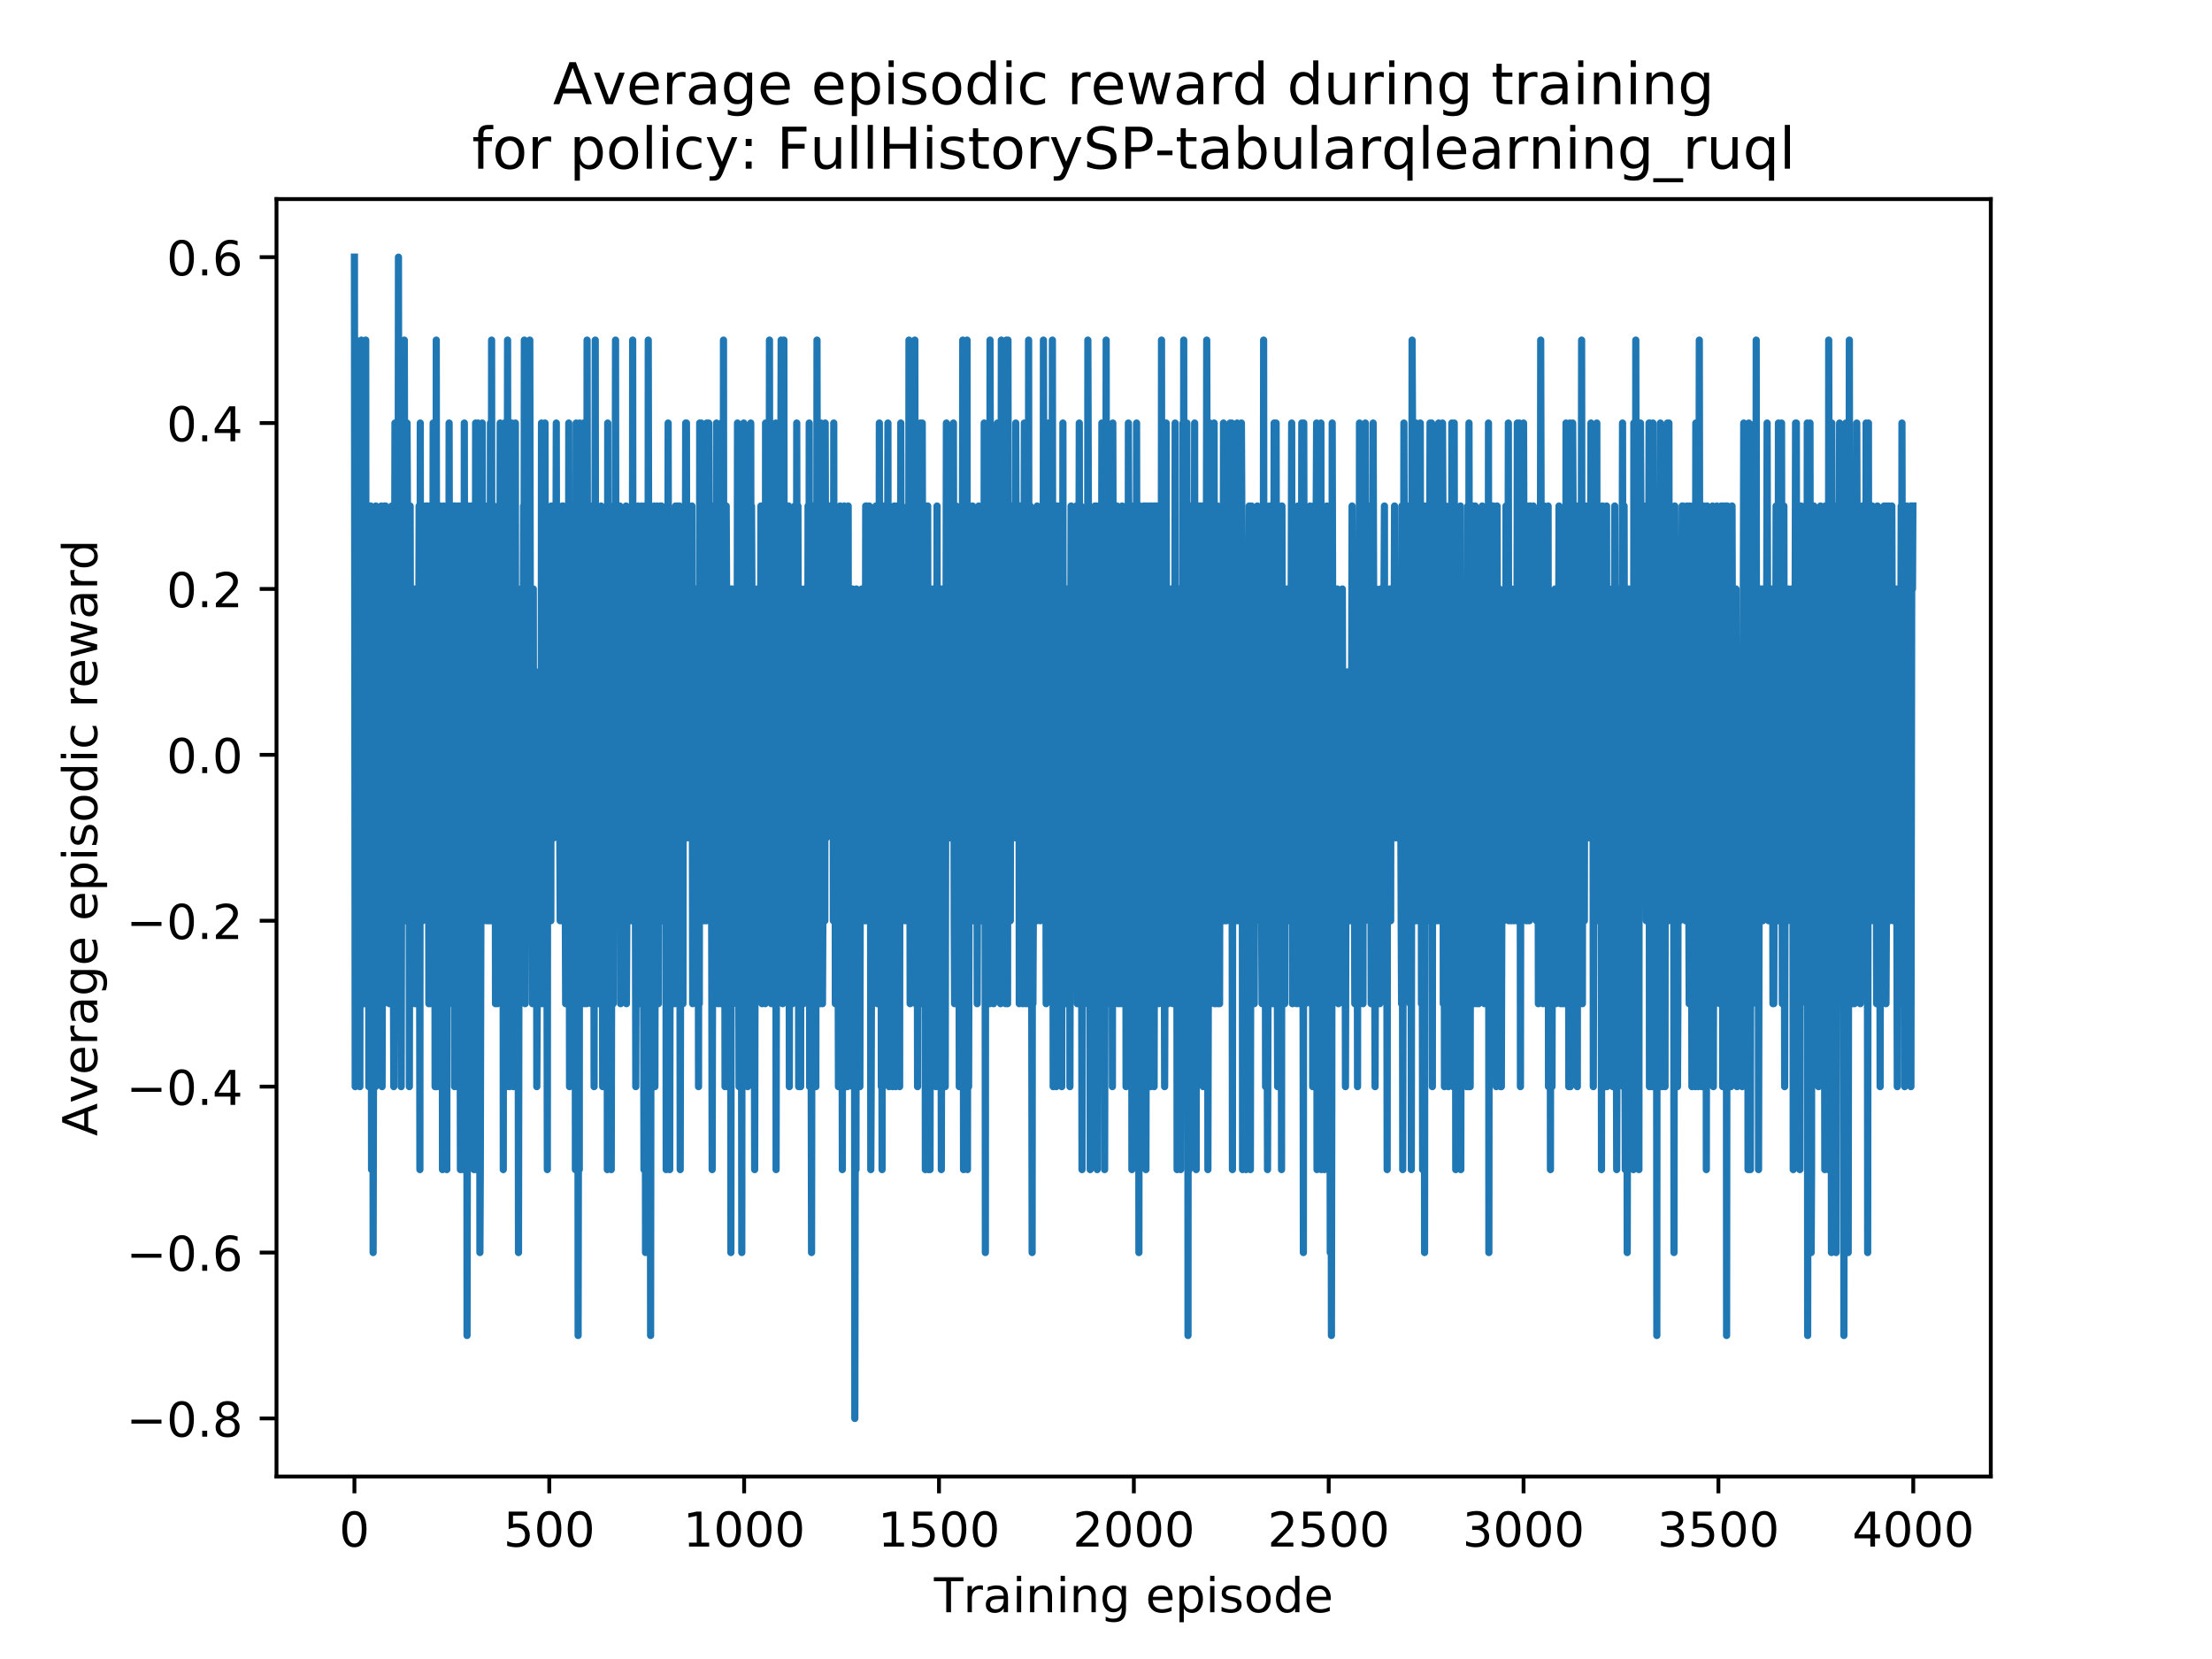 <?xml version="1.0" encoding="utf-8" standalone="no"?>
<!DOCTYPE svg PUBLIC "-//W3C//DTD SVG 1.1//EN"
  "http://www.w3.org/Graphics/SVG/1.1/DTD/svg11.dtd">
<!-- Created with matplotlib (https://matplotlib.org/) -->
<svg height="345.6pt" version="1.1" viewBox="0 0 460.8 345.6" width="460.8pt" xmlns="http://www.w3.org/2000/svg" xmlns:xlink="http://www.w3.org/1999/xlink">
 <defs>
  <style type="text/css">
*{stroke-linecap:butt;stroke-linejoin:round;}
  </style>
 </defs>
 <g id="figure_1">
  <g id="patch_1">
   <path d="M 0 345.6 
L 460.8 345.6 
L 460.8 0 
L 0 0 
z
" style="fill:#ffffff;"/>
  </g>
  <g id="axes_1">
   <g id="patch_2">
    <path d="M 57.6 307.584 
L 414.72 307.584 
L 414.72 41.472 
L 57.6 41.472 
z
" style="fill:#ffffff;"/>
   </g>
   <g id="matplotlib.axis_1">
    <g id="xtick_1">
     <g id="line2d_1">
      <defs>
       <path d="M 0 0 
L 0 3.5 
" id="m7a22ad17de" style="stroke:#000000;stroke-width:0.8;"/>
      </defs>
      <g>
       <use style="stroke:#000000;stroke-width:0.8;" x="73.833" xlink:href="#m7a22ad17de" y="307.584"/>
      </g>
     </g>
     <g id="text_1">
      <!-- 0 -->
      <defs>
       <path d="M 31.781 66.406 
Q 24.172 66.406 20.328 58.906 
Q 16.5 51.422 16.5 36.375 
Q 16.5 21.391 20.328 13.891 
Q 24.172 6.391 31.781 6.391 
Q 39.453 6.391 43.281 13.891 
Q 47.125 21.391 47.125 36.375 
Q 47.125 51.422 43.281 58.906 
Q 39.453 66.406 31.781 66.406 
z
M 31.781 74.219 
Q 44.047 74.219 50.516 64.516 
Q 56.984 54.828 56.984 36.375 
Q 56.984 17.969 50.516 8.266 
Q 44.047 -1.422 31.781 -1.422 
Q 19.531 -1.422 13.062 8.266 
Q 6.594 17.969 6.594 36.375 
Q 6.594 54.828 13.062 64.516 
Q 19.531 74.219 31.781 74.219 
z
" id="DejaVuSans-48"/>
      </defs>
      <g transform="translate(70.651 322.182)scale(0.1 -0.1)">
       <use xlink:href="#DejaVuSans-48"/>
      </g>
     </g>
    </g>
    <g id="xtick_2">
     <g id="line2d_2">
      <g>
       <use style="stroke:#000000;stroke-width:0.8;" x="114.425" xlink:href="#m7a22ad17de" y="307.584"/>
      </g>
     </g>
     <g id="text_2">
      <!-- 500 -->
      <defs>
       <path d="M 10.797 72.906 
L 49.516 72.906 
L 49.516 64.594 
L 19.828 64.594 
L 19.828 46.734 
Q 21.969 47.469 24.109 47.828 
Q 26.266 48.188 28.422 48.188 
Q 40.625 48.188 47.75 41.5 
Q 54.891 34.812 54.891 23.391 
Q 54.891 11.625 47.562 5.094 
Q 40.234 -1.422 26.906 -1.422 
Q 22.312 -1.422 17.547 -0.641 
Q 12.797 0.141 7.719 1.703 
L 7.719 11.625 
Q 12.109 9.234 16.797 8.062 
Q 21.484 6.891 26.703 6.891 
Q 35.156 6.891 40.078 11.328 
Q 45.016 15.766 45.016 23.391 
Q 45.016 31 40.078 35.438 
Q 35.156 39.891 26.703 39.891 
Q 22.75 39.891 18.812 39.016 
Q 14.891 38.141 10.797 36.281 
z
" id="DejaVuSans-53"/>
      </defs>
      <g transform="translate(104.881 322.182)scale(0.1 -0.1)">
       <use xlink:href="#DejaVuSans-53"/>
       <use x="63.623" xlink:href="#DejaVuSans-48"/>
       <use x="127.246" xlink:href="#DejaVuSans-48"/>
      </g>
     </g>
    </g>
    <g id="xtick_3">
     <g id="line2d_3">
      <g>
       <use style="stroke:#000000;stroke-width:0.8;" x="155.017" xlink:href="#m7a22ad17de" y="307.584"/>
      </g>
     </g>
     <g id="text_3">
      <!-- 1000 -->
      <defs>
       <path d="M 12.406 8.297 
L 28.516 8.297 
L 28.516 63.922 
L 10.984 60.406 
L 10.984 69.391 
L 28.422 72.906 
L 38.281 72.906 
L 38.281 8.297 
L 54.391 8.297 
L 54.391 0 
L 12.406 0 
z
" id="DejaVuSans-49"/>
      </defs>
      <g transform="translate(142.292 322.182)scale(0.1 -0.1)">
       <use xlink:href="#DejaVuSans-49"/>
       <use x="63.623" xlink:href="#DejaVuSans-48"/>
       <use x="127.246" xlink:href="#DejaVuSans-48"/>
       <use x="190.869" xlink:href="#DejaVuSans-48"/>
      </g>
     </g>
    </g>
    <g id="xtick_4">
     <g id="line2d_4">
      <g>
       <use style="stroke:#000000;stroke-width:0.8;" x="195.609" xlink:href="#m7a22ad17de" y="307.584"/>
      </g>
     </g>
     <g id="text_4">
      <!-- 1500 -->
      <g transform="translate(182.884 322.182)scale(0.1 -0.1)">
       <use xlink:href="#DejaVuSans-49"/>
       <use x="63.623" xlink:href="#DejaVuSans-53"/>
       <use x="127.246" xlink:href="#DejaVuSans-48"/>
       <use x="190.869" xlink:href="#DejaVuSans-48"/>
      </g>
     </g>
    </g>
    <g id="xtick_5">
     <g id="line2d_5">
      <g>
       <use style="stroke:#000000;stroke-width:0.8;" x="236.201" xlink:href="#m7a22ad17de" y="307.584"/>
      </g>
     </g>
     <g id="text_5">
      <!-- 2000 -->
      <defs>
       <path d="M 19.188 8.297 
L 53.609 8.297 
L 53.609 0 
L 7.328 0 
L 7.328 8.297 
Q 12.938 14.109 22.625 23.891 
Q 32.328 33.688 34.812 36.531 
Q 39.547 41.844 41.422 45.531 
Q 43.312 49.219 43.312 52.781 
Q 43.312 58.594 39.234 62.25 
Q 35.156 65.922 28.609 65.922 
Q 23.969 65.922 18.812 64.312 
Q 13.672 62.703 7.812 59.422 
L 7.812 69.391 
Q 13.766 71.781 18.938 73 
Q 24.125 74.219 28.422 74.219 
Q 39.75 74.219 46.484 68.547 
Q 53.219 62.891 53.219 53.422 
Q 53.219 48.922 51.531 44.891 
Q 49.859 40.875 45.406 35.406 
Q 44.188 33.984 37.641 27.219 
Q 31.109 20.453 19.188 8.297 
z
" id="DejaVuSans-50"/>
      </defs>
      <g transform="translate(223.476 322.182)scale(0.1 -0.1)">
       <use xlink:href="#DejaVuSans-50"/>
       <use x="63.623" xlink:href="#DejaVuSans-48"/>
       <use x="127.246" xlink:href="#DejaVuSans-48"/>
       <use x="190.869" xlink:href="#DejaVuSans-48"/>
      </g>
     </g>
    </g>
    <g id="xtick_6">
     <g id="line2d_6">
      <g>
       <use style="stroke:#000000;stroke-width:0.8;" x="276.793" xlink:href="#m7a22ad17de" y="307.584"/>
      </g>
     </g>
     <g id="text_6">
      <!-- 2500 -->
      <g transform="translate(264.068 322.182)scale(0.1 -0.1)">
       <use xlink:href="#DejaVuSans-50"/>
       <use x="63.623" xlink:href="#DejaVuSans-53"/>
       <use x="127.246" xlink:href="#DejaVuSans-48"/>
       <use x="190.869" xlink:href="#DejaVuSans-48"/>
      </g>
     </g>
    </g>
    <g id="xtick_7">
     <g id="line2d_7">
      <g>
       <use style="stroke:#000000;stroke-width:0.8;" x="317.385" xlink:href="#m7a22ad17de" y="307.584"/>
      </g>
     </g>
     <g id="text_7">
      <!-- 3000 -->
      <defs>
       <path d="M 40.578 39.312 
Q 47.656 37.797 51.625 33 
Q 55.609 28.219 55.609 21.188 
Q 55.609 10.406 48.188 4.484 
Q 40.766 -1.422 27.094 -1.422 
Q 22.516 -1.422 17.656 -0.516 
Q 12.797 0.391 7.625 2.203 
L 7.625 11.719 
Q 11.719 9.328 16.594 8.109 
Q 21.484 6.891 26.812 6.891 
Q 36.078 6.891 40.938 10.547 
Q 45.797 14.203 45.797 21.188 
Q 45.797 27.641 41.281 31.266 
Q 36.766 34.906 28.719 34.906 
L 20.219 34.906 
L 20.219 43.016 
L 29.109 43.016 
Q 36.375 43.016 40.234 45.922 
Q 44.094 48.828 44.094 54.297 
Q 44.094 59.906 40.109 62.906 
Q 36.141 65.922 28.719 65.922 
Q 24.656 65.922 20.016 65.031 
Q 15.375 64.156 9.812 62.312 
L 9.812 71.094 
Q 15.438 72.656 20.344 73.438 
Q 25.25 74.219 29.594 74.219 
Q 40.828 74.219 47.359 69.109 
Q 53.906 64.016 53.906 55.328 
Q 53.906 49.266 50.438 45.094 
Q 46.969 40.922 40.578 39.312 
z
" id="DejaVuSans-51"/>
      </defs>
      <g transform="translate(304.66 322.182)scale(0.1 -0.1)">
       <use xlink:href="#DejaVuSans-51"/>
       <use x="63.623" xlink:href="#DejaVuSans-48"/>
       <use x="127.246" xlink:href="#DejaVuSans-48"/>
       <use x="190.869" xlink:href="#DejaVuSans-48"/>
      </g>
     </g>
    </g>
    <g id="xtick_8">
     <g id="line2d_8">
      <g>
       <use style="stroke:#000000;stroke-width:0.8;" x="357.976" xlink:href="#m7a22ad17de" y="307.584"/>
      </g>
     </g>
     <g id="text_8">
      <!-- 3500 -->
      <g transform="translate(345.251 322.182)scale(0.1 -0.1)">
       <use xlink:href="#DejaVuSans-51"/>
       <use x="63.623" xlink:href="#DejaVuSans-53"/>
       <use x="127.246" xlink:href="#DejaVuSans-48"/>
       <use x="190.869" xlink:href="#DejaVuSans-48"/>
      </g>
     </g>
    </g>
    <g id="xtick_9">
     <g id="line2d_9">
      <g>
       <use style="stroke:#000000;stroke-width:0.8;" x="398.568" xlink:href="#m7a22ad17de" y="307.584"/>
      </g>
     </g>
     <g id="text_9">
      <!-- 4000 -->
      <defs>
       <path d="M 37.797 64.312 
L 12.891 25.391 
L 37.797 25.391 
z
M 35.203 72.906 
L 47.609 72.906 
L 47.609 25.391 
L 58.016 25.391 
L 58.016 17.188 
L 47.609 17.188 
L 47.609 0 
L 37.797 0 
L 37.797 17.188 
L 4.891 17.188 
L 4.891 26.703 
z
" id="DejaVuSans-52"/>
      </defs>
      <g transform="translate(385.843 322.182)scale(0.1 -0.1)">
       <use xlink:href="#DejaVuSans-52"/>
       <use x="63.623" xlink:href="#DejaVuSans-48"/>
       <use x="127.246" xlink:href="#DejaVuSans-48"/>
       <use x="190.869" xlink:href="#DejaVuSans-48"/>
      </g>
     </g>
    </g>
    <g id="text_10">
     <!-- Training episode -->
     <defs>
      <path d="M -0.297 72.906 
L 61.375 72.906 
L 61.375 64.594 
L 35.5 64.594 
L 35.5 0 
L 25.594 0 
L 25.594 64.594 
L -0.297 64.594 
z
" id="DejaVuSans-84"/>
      <path d="M 41.109 46.297 
Q 39.594 47.172 37.812 47.578 
Q 36.031 48 33.891 48 
Q 26.266 48 22.188 43.047 
Q 18.109 38.094 18.109 28.812 
L 18.109 0 
L 9.078 0 
L 9.078 54.688 
L 18.109 54.688 
L 18.109 46.188 
Q 20.953 51.172 25.484 53.578 
Q 30.031 56 36.531 56 
Q 37.453 56 38.578 55.875 
Q 39.703 55.766 41.062 55.516 
z
" id="DejaVuSans-114"/>
      <path d="M 34.281 27.484 
Q 23.391 27.484 19.188 25 
Q 14.984 22.516 14.984 16.5 
Q 14.984 11.719 18.141 8.906 
Q 21.297 6.109 26.703 6.109 
Q 34.188 6.109 38.703 11.406 
Q 43.219 16.703 43.219 25.484 
L 43.219 27.484 
z
M 52.203 31.203 
L 52.203 0 
L 43.219 0 
L 43.219 8.297 
Q 40.141 3.328 35.547 0.953 
Q 30.953 -1.422 24.312 -1.422 
Q 15.922 -1.422 10.953 3.297 
Q 6 8.016 6 15.922 
Q 6 25.141 12.172 29.828 
Q 18.359 34.516 30.609 34.516 
L 43.219 34.516 
L 43.219 35.406 
Q 43.219 41.609 39.141 45 
Q 35.062 48.391 27.688 48.391 
Q 23 48.391 18.547 47.266 
Q 14.109 46.141 10.016 43.891 
L 10.016 52.203 
Q 14.938 54.109 19.578 55.047 
Q 24.219 56 28.609 56 
Q 40.484 56 46.344 49.844 
Q 52.203 43.703 52.203 31.203 
z
" id="DejaVuSans-97"/>
      <path d="M 9.422 54.688 
L 18.406 54.688 
L 18.406 0 
L 9.422 0 
z
M 9.422 75.984 
L 18.406 75.984 
L 18.406 64.594 
L 9.422 64.594 
z
" id="DejaVuSans-105"/>
      <path d="M 54.891 33.016 
L 54.891 0 
L 45.906 0 
L 45.906 32.719 
Q 45.906 40.484 42.875 44.328 
Q 39.844 48.188 33.797 48.188 
Q 26.516 48.188 22.312 43.547 
Q 18.109 38.922 18.109 30.906 
L 18.109 0 
L 9.078 0 
L 9.078 54.688 
L 18.109 54.688 
L 18.109 46.188 
Q 21.344 51.125 25.703 53.562 
Q 30.078 56 35.797 56 
Q 45.219 56 50.047 50.172 
Q 54.891 44.344 54.891 33.016 
z
" id="DejaVuSans-110"/>
      <path d="M 45.406 27.984 
Q 45.406 37.75 41.375 43.109 
Q 37.359 48.484 30.078 48.484 
Q 22.859 48.484 18.828 43.109 
Q 14.797 37.75 14.797 27.984 
Q 14.797 18.266 18.828 12.891 
Q 22.859 7.516 30.078 7.516 
Q 37.359 7.516 41.375 12.891 
Q 45.406 18.266 45.406 27.984 
z
M 54.391 6.781 
Q 54.391 -7.172 48.188 -13.984 
Q 42 -20.797 29.203 -20.797 
Q 24.469 -20.797 20.266 -20.094 
Q 16.062 -19.391 12.109 -17.922 
L 12.109 -9.188 
Q 16.062 -11.328 19.922 -12.344 
Q 23.781 -13.375 27.781 -13.375 
Q 36.625 -13.375 41.016 -8.766 
Q 45.406 -4.156 45.406 5.172 
L 45.406 9.625 
Q 42.625 4.781 38.281 2.391 
Q 33.938 0 27.875 0 
Q 17.828 0 11.672 7.656 
Q 5.516 15.328 5.516 27.984 
Q 5.516 40.672 11.672 48.328 
Q 17.828 56 27.875 56 
Q 33.938 56 38.281 53.609 
Q 42.625 51.219 45.406 46.391 
L 45.406 54.688 
L 54.391 54.688 
z
" id="DejaVuSans-103"/>
      <path id="DejaVuSans-32"/>
      <path d="M 56.203 29.594 
L 56.203 25.203 
L 14.891 25.203 
Q 15.484 15.922 20.484 11.062 
Q 25.484 6.203 34.422 6.203 
Q 39.594 6.203 44.453 7.469 
Q 49.312 8.734 54.109 11.281 
L 54.109 2.781 
Q 49.266 0.734 44.188 -0.344 
Q 39.109 -1.422 33.891 -1.422 
Q 20.797 -1.422 13.156 6.188 
Q 5.516 13.812 5.516 26.812 
Q 5.516 40.234 12.766 48.109 
Q 20.016 56 32.328 56 
Q 43.359 56 49.781 48.891 
Q 56.203 41.797 56.203 29.594 
z
M 47.219 32.234 
Q 47.125 39.594 43.094 43.984 
Q 39.062 48.391 32.422 48.391 
Q 24.906 48.391 20.391 44.141 
Q 15.875 39.891 15.188 32.172 
z
" id="DejaVuSans-101"/>
      <path d="M 18.109 8.203 
L 18.109 -20.797 
L 9.078 -20.797 
L 9.078 54.688 
L 18.109 54.688 
L 18.109 46.391 
Q 20.953 51.266 25.266 53.625 
Q 29.594 56 35.594 56 
Q 45.562 56 51.781 48.094 
Q 58.016 40.188 58.016 27.297 
Q 58.016 14.406 51.781 6.484 
Q 45.562 -1.422 35.594 -1.422 
Q 29.594 -1.422 25.266 0.953 
Q 20.953 3.328 18.109 8.203 
z
M 48.688 27.297 
Q 48.688 37.203 44.609 42.844 
Q 40.531 48.484 33.406 48.484 
Q 26.266 48.484 22.188 42.844 
Q 18.109 37.203 18.109 27.297 
Q 18.109 17.391 22.188 11.75 
Q 26.266 6.109 33.406 6.109 
Q 40.531 6.109 44.609 11.75 
Q 48.688 17.391 48.688 27.297 
z
" id="DejaVuSans-112"/>
      <path d="M 44.281 53.078 
L 44.281 44.578 
Q 40.484 46.531 36.375 47.5 
Q 32.281 48.484 27.875 48.484 
Q 21.188 48.484 17.844 46.438 
Q 14.5 44.391 14.5 40.281 
Q 14.5 37.156 16.891 35.375 
Q 19.281 33.594 26.516 31.984 
L 29.594 31.297 
Q 39.156 29.25 43.188 25.516 
Q 47.219 21.781 47.219 15.094 
Q 47.219 7.469 41.188 3.016 
Q 35.156 -1.422 24.609 -1.422 
Q 20.219 -1.422 15.453 -0.562 
Q 10.688 0.297 5.422 2 
L 5.422 11.281 
Q 10.406 8.688 15.234 7.391 
Q 20.062 6.109 24.812 6.109 
Q 31.156 6.109 34.562 8.281 
Q 37.984 10.453 37.984 14.406 
Q 37.984 18.062 35.516 20.016 
Q 33.062 21.969 24.703 23.781 
L 21.578 24.516 
Q 13.234 26.266 9.516 29.906 
Q 5.812 33.547 5.812 39.891 
Q 5.812 47.609 11.281 51.797 
Q 16.75 56 26.812 56 
Q 31.781 56 36.172 55.266 
Q 40.578 54.547 44.281 53.078 
z
" id="DejaVuSans-115"/>
      <path d="M 30.609 48.391 
Q 23.391 48.391 19.188 42.75 
Q 14.984 37.109 14.984 27.297 
Q 14.984 17.484 19.156 11.844 
Q 23.344 6.203 30.609 6.203 
Q 37.797 6.203 41.984 11.859 
Q 46.188 17.531 46.188 27.297 
Q 46.188 37.016 41.984 42.703 
Q 37.797 48.391 30.609 48.391 
z
M 30.609 56 
Q 42.328 56 49.016 48.375 
Q 55.719 40.766 55.719 27.297 
Q 55.719 13.875 49.016 6.219 
Q 42.328 -1.422 30.609 -1.422 
Q 18.844 -1.422 12.172 6.219 
Q 5.516 13.875 5.516 27.297 
Q 5.516 40.766 12.172 48.375 
Q 18.844 56 30.609 56 
z
" id="DejaVuSans-111"/>
      <path d="M 45.406 46.391 
L 45.406 75.984 
L 54.391 75.984 
L 54.391 0 
L 45.406 0 
L 45.406 8.203 
Q 42.578 3.328 38.25 0.953 
Q 33.938 -1.422 27.875 -1.422 
Q 17.969 -1.422 11.734 6.484 
Q 5.516 14.406 5.516 27.297 
Q 5.516 40.188 11.734 48.094 
Q 17.969 56 27.875 56 
Q 33.938 56 38.25 53.625 
Q 42.578 51.266 45.406 46.391 
z
M 14.797 27.297 
Q 14.797 17.391 18.875 11.75 
Q 22.953 6.109 30.078 6.109 
Q 37.203 6.109 41.297 11.75 
Q 45.406 17.391 45.406 27.297 
Q 45.406 37.203 41.297 42.844 
Q 37.203 48.484 30.078 48.484 
Q 22.953 48.484 18.875 42.844 
Q 14.797 37.203 14.797 27.297 
z
" id="DejaVuSans-100"/>
     </defs>
     <g transform="translate(194.564 335.861)scale(0.1 -0.1)">
      <use xlink:href="#DejaVuSans-84"/>
      <use x="60.865" xlink:href="#DejaVuSans-114"/>
      <use x="101.979" xlink:href="#DejaVuSans-97"/>
      <use x="163.258" xlink:href="#DejaVuSans-105"/>
      <use x="191.041" xlink:href="#DejaVuSans-110"/>
      <use x="254.42" xlink:href="#DejaVuSans-105"/>
      <use x="282.203" xlink:href="#DejaVuSans-110"/>
      <use x="345.582" xlink:href="#DejaVuSans-103"/>
      <use x="409.059" xlink:href="#DejaVuSans-32"/>
      <use x="440.846" xlink:href="#DejaVuSans-101"/>
      <use x="502.369" xlink:href="#DejaVuSans-112"/>
      <use x="565.846" xlink:href="#DejaVuSans-105"/>
      <use x="593.629" xlink:href="#DejaVuSans-115"/>
      <use x="645.729" xlink:href="#DejaVuSans-111"/>
      <use x="706.91" xlink:href="#DejaVuSans-100"/>
      <use x="770.387" xlink:href="#DejaVuSans-101"/>
     </g>
    </g>
   </g>
   <g id="matplotlib.axis_2">
    <g id="ytick_1">
     <g id="line2d_10">
      <defs>
       <path d="M 0 0 
L -3.5 0 
" id="mabe958345d" style="stroke:#000000;stroke-width:0.8;"/>
      </defs>
      <g>
       <use style="stroke:#000000;stroke-width:0.8;" x="57.6" xlink:href="#mabe958345d" y="295.488"/>
      </g>
     </g>
     <g id="text_11">
      <!-- −0.8 -->
      <defs>
       <path d="M 10.594 35.5 
L 73.188 35.5 
L 73.188 27.203 
L 10.594 27.203 
z
" id="DejaVuSans-8722"/>
       <path d="M 10.688 12.406 
L 21 12.406 
L 21 0 
L 10.688 0 
z
" id="DejaVuSans-46"/>
       <path d="M 31.781 34.625 
Q 24.75 34.625 20.719 30.859 
Q 16.703 27.094 16.703 20.516 
Q 16.703 13.922 20.719 10.156 
Q 24.75 6.391 31.781 6.391 
Q 38.812 6.391 42.859 10.172 
Q 46.922 13.969 46.922 20.516 
Q 46.922 27.094 42.891 30.859 
Q 38.875 34.625 31.781 34.625 
z
M 21.922 38.812 
Q 15.578 40.375 12.031 44.719 
Q 8.5 49.078 8.5 55.328 
Q 8.5 64.062 14.719 69.141 
Q 20.953 74.219 31.781 74.219 
Q 42.672 74.219 48.875 69.141 
Q 55.078 64.062 55.078 55.328 
Q 55.078 49.078 51.531 44.719 
Q 48 40.375 41.703 38.812 
Q 48.828 37.156 52.797 32.312 
Q 56.781 27.484 56.781 20.516 
Q 56.781 9.906 50.312 4.234 
Q 43.844 -1.422 31.781 -1.422 
Q 19.734 -1.422 13.25 4.234 
Q 6.781 9.906 6.781 20.516 
Q 6.781 27.484 10.781 32.312 
Q 14.797 37.156 21.922 38.812 
z
M 18.312 54.391 
Q 18.312 48.734 21.844 45.562 
Q 25.391 42.391 31.781 42.391 
Q 38.141 42.391 41.719 45.562 
Q 45.312 48.734 45.312 54.391 
Q 45.312 60.062 41.719 63.234 
Q 38.141 66.406 31.781 66.406 
Q 25.391 66.406 21.844 63.234 
Q 18.312 60.062 18.312 54.391 
z
" id="DejaVuSans-56"/>
      </defs>
      <g transform="translate(26.317 299.287)scale(0.1 -0.1)">
       <use xlink:href="#DejaVuSans-8722"/>
       <use x="83.789" xlink:href="#DejaVuSans-48"/>
       <use x="147.412" xlink:href="#DejaVuSans-46"/>
       <use x="179.199" xlink:href="#DejaVuSans-56"/>
      </g>
     </g>
    </g>
    <g id="ytick_2">
     <g id="line2d_11">
      <g>
       <use style="stroke:#000000;stroke-width:0.8;" x="57.6" xlink:href="#mabe958345d" y="260.928"/>
      </g>
     </g>
     <g id="text_12">
      <!-- −0.6 -->
      <defs>
       <path d="M 33.016 40.375 
Q 26.375 40.375 22.484 35.828 
Q 18.609 31.297 18.609 23.391 
Q 18.609 15.531 22.484 10.953 
Q 26.375 6.391 33.016 6.391 
Q 39.656 6.391 43.531 10.953 
Q 47.406 15.531 47.406 23.391 
Q 47.406 31.297 43.531 35.828 
Q 39.656 40.375 33.016 40.375 
z
M 52.594 71.297 
L 52.594 62.312 
Q 48.875 64.062 45.094 64.984 
Q 41.312 65.922 37.594 65.922 
Q 27.828 65.922 22.672 59.328 
Q 17.531 52.734 16.797 39.406 
Q 19.672 43.656 24.016 45.922 
Q 28.375 48.188 33.594 48.188 
Q 44.578 48.188 50.953 41.516 
Q 57.328 34.859 57.328 23.391 
Q 57.328 12.156 50.688 5.359 
Q 44.047 -1.422 33.016 -1.422 
Q 20.359 -1.422 13.672 8.266 
Q 6.984 17.969 6.984 36.375 
Q 6.984 53.656 15.188 63.938 
Q 23.391 74.219 37.203 74.219 
Q 40.922 74.219 44.703 73.484 
Q 48.484 72.75 52.594 71.297 
z
" id="DejaVuSans-54"/>
      </defs>
      <g transform="translate(26.317 264.727)scale(0.1 -0.1)">
       <use xlink:href="#DejaVuSans-8722"/>
       <use x="83.789" xlink:href="#DejaVuSans-48"/>
       <use x="147.412" xlink:href="#DejaVuSans-46"/>
       <use x="179.199" xlink:href="#DejaVuSans-54"/>
      </g>
     </g>
    </g>
    <g id="ytick_3">
     <g id="line2d_12">
      <g>
       <use style="stroke:#000000;stroke-width:0.8;" x="57.6" xlink:href="#mabe958345d" y="226.368"/>
      </g>
     </g>
     <g id="text_13">
      <!-- −0.4 -->
      <g transform="translate(26.317 230.167)scale(0.1 -0.1)">
       <use xlink:href="#DejaVuSans-8722"/>
       <use x="83.789" xlink:href="#DejaVuSans-48"/>
       <use x="147.412" xlink:href="#DejaVuSans-46"/>
       <use x="179.199" xlink:href="#DejaVuSans-52"/>
      </g>
     </g>
    </g>
    <g id="ytick_4">
     <g id="line2d_13">
      <g>
       <use style="stroke:#000000;stroke-width:0.8;" x="57.6" xlink:href="#mabe958345d" y="191.808"/>
      </g>
     </g>
     <g id="text_14">
      <!-- −0.2 -->
      <g transform="translate(26.317 195.607)scale(0.1 -0.1)">
       <use xlink:href="#DejaVuSans-8722"/>
       <use x="83.789" xlink:href="#DejaVuSans-48"/>
       <use x="147.412" xlink:href="#DejaVuSans-46"/>
       <use x="179.199" xlink:href="#DejaVuSans-50"/>
      </g>
     </g>
    </g>
    <g id="ytick_5">
     <g id="line2d_14">
      <g>
       <use style="stroke:#000000;stroke-width:0.8;" x="57.6" xlink:href="#mabe958345d" y="157.248"/>
      </g>
     </g>
     <g id="text_15">
      <!-- 0.0 -->
      <g transform="translate(34.697 161.047)scale(0.1 -0.1)">
       <use xlink:href="#DejaVuSans-48"/>
       <use x="63.623" xlink:href="#DejaVuSans-46"/>
       <use x="95.41" xlink:href="#DejaVuSans-48"/>
      </g>
     </g>
    </g>
    <g id="ytick_6">
     <g id="line2d_15">
      <g>
       <use style="stroke:#000000;stroke-width:0.8;" x="57.6" xlink:href="#mabe958345d" y="122.688"/>
      </g>
     </g>
     <g id="text_16">
      <!-- 0.2 -->
      <g transform="translate(34.697 126.487)scale(0.1 -0.1)">
       <use xlink:href="#DejaVuSans-48"/>
       <use x="63.623" xlink:href="#DejaVuSans-46"/>
       <use x="95.41" xlink:href="#DejaVuSans-50"/>
      </g>
     </g>
    </g>
    <g id="ytick_7">
     <g id="line2d_16">
      <g>
       <use style="stroke:#000000;stroke-width:0.8;" x="57.6" xlink:href="#mabe958345d" y="88.128"/>
      </g>
     </g>
     <g id="text_17">
      <!-- 0.4 -->
      <g transform="translate(34.697 91.927)scale(0.1 -0.1)">
       <use xlink:href="#DejaVuSans-48"/>
       <use x="63.623" xlink:href="#DejaVuSans-46"/>
       <use x="95.41" xlink:href="#DejaVuSans-52"/>
      </g>
     </g>
    </g>
    <g id="ytick_8">
     <g id="line2d_17">
      <g>
       <use style="stroke:#000000;stroke-width:0.8;" x="57.6" xlink:href="#mabe958345d" y="53.568"/>
      </g>
     </g>
     <g id="text_18">
      <!-- 0.6 -->
      <g transform="translate(34.697 57.367)scale(0.1 -0.1)">
       <use xlink:href="#DejaVuSans-48"/>
       <use x="63.623" xlink:href="#DejaVuSans-46"/>
       <use x="95.41" xlink:href="#DejaVuSans-54"/>
      </g>
     </g>
    </g>
    <g id="text_19">
     <!-- Average episodic reward -->
     <defs>
      <path d="M 34.188 63.188 
L 20.797 26.906 
L 47.609 26.906 
z
M 28.609 72.906 
L 39.797 72.906 
L 67.578 0 
L 57.328 0 
L 50.688 18.703 
L 17.828 18.703 
L 11.188 0 
L 0.781 0 
z
" id="DejaVuSans-65"/>
      <path d="M 2.984 54.688 
L 12.5 54.688 
L 29.594 8.797 
L 46.688 54.688 
L 56.203 54.688 
L 35.688 0 
L 23.484 0 
z
" id="DejaVuSans-118"/>
      <path d="M 48.781 52.594 
L 48.781 44.188 
Q 44.969 46.297 41.141 47.344 
Q 37.312 48.391 33.406 48.391 
Q 24.656 48.391 19.812 42.844 
Q 14.984 37.312 14.984 27.297 
Q 14.984 17.281 19.812 11.734 
Q 24.656 6.203 33.406 6.203 
Q 37.312 6.203 41.141 7.25 
Q 44.969 8.297 48.781 10.406 
L 48.781 2.094 
Q 45.016 0.344 40.984 -0.531 
Q 36.969 -1.422 32.422 -1.422 
Q 20.062 -1.422 12.781 6.344 
Q 5.516 14.109 5.516 27.297 
Q 5.516 40.672 12.859 48.328 
Q 20.219 56 33.016 56 
Q 37.156 56 41.109 55.141 
Q 45.062 54.297 48.781 52.594 
z
" id="DejaVuSans-99"/>
      <path d="M 4.203 54.688 
L 13.188 54.688 
L 24.422 12.016 
L 35.594 54.688 
L 46.188 54.688 
L 57.422 12.016 
L 68.609 54.688 
L 77.594 54.688 
L 63.281 0 
L 52.688 0 
L 40.922 44.828 
L 29.109 0 
L 18.5 0 
z
" id="DejaVuSans-119"/>
     </defs>
     <g transform="translate(20.238 236.658)rotate(-90)scale(0.1 -0.1)">
      <use xlink:href="#DejaVuSans-65"/>
      <use x="68.33" xlink:href="#DejaVuSans-118"/>
      <use x="127.51" xlink:href="#DejaVuSans-101"/>
      <use x="189.033" xlink:href="#DejaVuSans-114"/>
      <use x="230.146" xlink:href="#DejaVuSans-97"/>
      <use x="291.426" xlink:href="#DejaVuSans-103"/>
      <use x="354.902" xlink:href="#DejaVuSans-101"/>
      <use x="416.426" xlink:href="#DejaVuSans-32"/>
      <use x="448.213" xlink:href="#DejaVuSans-101"/>
      <use x="509.736" xlink:href="#DejaVuSans-112"/>
      <use x="573.213" xlink:href="#DejaVuSans-105"/>
      <use x="600.996" xlink:href="#DejaVuSans-115"/>
      <use x="653.096" xlink:href="#DejaVuSans-111"/>
      <use x="714.277" xlink:href="#DejaVuSans-100"/>
      <use x="777.754" xlink:href="#DejaVuSans-105"/>
      <use x="805.537" xlink:href="#DejaVuSans-99"/>
      <use x="860.518" xlink:href="#DejaVuSans-32"/>
      <use x="892.305" xlink:href="#DejaVuSans-114"/>
      <use x="933.387" xlink:href="#DejaVuSans-101"/>
      <use x="994.91" xlink:href="#DejaVuSans-119"/>
      <use x="1076.697" xlink:href="#DejaVuSans-97"/>
      <use x="1137.977" xlink:href="#DejaVuSans-114"/>
      <use x="1179.074" xlink:href="#DejaVuSans-100"/>
     </g>
    </g>
   </g>
   <g id="line2d_18">
    <path clip-path="url(#p714399fc67)" d="M 73.833 53.568 
L 73.995 226.368 
L 74.157 70.848 
L 74.32 191.808 
L 74.482 105.408 
L 74.563 191.808 
L 74.645 105.408 
L 74.726 209.088 
L 74.807 139.968 
L 74.969 226.368 
L 75.05 122.688 
L 75.132 191.808 
L 75.213 157.248 
L 75.294 70.848 
L 75.456 174.528 
L 75.538 157.248 
L 75.619 157.248 
L 75.7 88.128 
L 75.862 209.088 
L 75.944 139.968 
L 76.025 209.088 
L 76.187 70.848 
L 76.268 174.528 
L 76.349 139.968 
L 76.431 139.968 
L 76.512 174.528 
L 76.593 139.968 
L 76.674 209.088 
L 76.755 157.248 
L 76.837 226.368 
L 76.918 209.088 
L 77.08 105.408 
L 77.161 157.248 
L 77.242 105.408 
L 77.405 243.648 
L 77.567 157.248 
L 77.648 157.248 
L 77.73 260.928 
L 77.973 139.968 
L 78.054 157.248 
L 78.135 139.968 
L 78.217 226.368 
L 78.298 105.408 
L 78.379 191.808 
L 78.46 122.688 
L 78.623 174.528 
L 78.704 139.968 
L 78.947 209.088 
L 79.028 122.688 
L 79.11 191.808 
L 79.191 139.968 
L 79.272 157.248 
L 79.434 105.408 
L 79.597 226.368 
L 79.759 157.248 
L 79.922 209.088 
L 80.084 105.408 
L 80.246 191.808 
L 80.327 105.408 
L 80.49 157.248 
L 80.571 122.688 
L 80.652 157.248 
L 80.815 139.968 
L 80.896 157.248 
L 80.977 139.968 
L 81.139 209.088 
L 81.22 122.688 
L 81.383 174.528 
L 81.545 191.808 
L 81.626 105.408 
L 81.789 209.088 
L 81.87 174.528 
L 82.032 226.368 
L 82.276 88.128 
L 82.357 174.528 
L 82.438 157.248 
L 82.519 139.968 
L 82.682 191.808 
L 82.763 122.688 
L 82.844 139.968 
L 82.925 122.688 
L 83.007 53.568 
L 83.169 191.808 
L 83.25 174.528 
L 83.331 105.408 
L 83.575 226.368 
L 83.737 139.968 
L 83.818 139.968 
L 83.9 191.808 
L 83.981 122.688 
L 84.062 191.808 
L 84.224 70.848 
L 84.305 105.408 
L 84.387 191.808 
L 84.549 122.688 
L 84.63 139.968 
L 84.793 88.128 
L 84.874 105.408 
L 85.036 174.528 
L 85.117 174.528 
L 85.198 122.688 
L 85.28 226.368 
L 85.442 105.408 
L 85.604 174.528 
L 85.686 157.248 
L 85.848 209.088 
L 85.929 174.528 
L 86.01 191.808 
L 86.092 139.968 
L 86.173 157.248 
L 86.254 122.688 
L 86.497 209.088 
L 86.579 191.808 
L 86.66 209.088 
L 86.741 191.808 
L 86.822 209.088 
L 86.985 157.248 
L 87.066 209.088 
L 87.228 139.968 
L 87.309 105.408 
L 87.472 243.648 
L 87.553 88.128 
L 87.634 191.808 
L 87.715 122.688 
L 87.796 139.968 
L 87.878 122.688 
L 88.04 191.808 
L 88.121 105.408 
L 88.202 157.248 
L 88.283 122.688 
L 88.365 174.528 
L 88.527 139.968 
L 88.608 174.528 
L 88.689 105.408 
L 88.771 122.688 
L 88.852 139.968 
L 88.933 105.408 
L 89.014 157.248 
L 89.176 105.408 
L 89.339 209.088 
L 89.501 157.248 
L 89.582 209.088 
L 89.745 122.688 
L 89.826 139.968 
L 89.907 191.808 
L 90.07 122.688 
L 90.151 174.528 
L 90.232 88.128 
L 90.313 157.248 
L 90.394 139.968 
L 90.475 157.248 
L 90.557 139.968 
L 90.638 226.368 
L 90.719 191.808 
L 90.8 226.368 
L 90.881 70.848 
L 91.044 226.368 
L 91.125 105.408 
L 91.206 174.528 
L 91.287 105.408 
L 91.45 209.088 
L 91.531 105.408 
L 91.612 174.528 
L 91.774 105.408 
L 91.856 174.528 
L 91.937 139.968 
L 92.018 209.088 
L 92.099 157.248 
L 92.18 243.648 
L 92.343 122.688 
L 92.424 105.408 
L 92.586 209.088 
L 92.667 191.808 
L 92.749 157.248 
L 92.83 226.368 
L 92.992 122.688 
L 93.073 243.648 
L 93.155 157.248 
L 93.236 209.088 
L 93.317 122.688 
L 93.479 191.808 
L 93.56 88.128 
L 93.723 174.528 
L 93.804 139.968 
L 94.21 209.088 
L 94.291 174.528 
L 94.372 209.088 
L 94.453 105.408 
L 94.535 174.528 
L 94.616 105.408 
L 94.697 226.368 
L 94.778 209.088 
L 94.859 105.408 
L 94.941 122.688 
L 95.022 139.968 
L 95.184 122.688 
L 95.265 122.688 
L 95.346 226.368 
L 95.428 105.408 
L 95.509 226.368 
L 95.59 191.808 
L 95.671 105.408 
L 95.915 243.648 
L 96.077 105.408 
L 96.321 191.808 
L 96.402 105.408 
L 96.564 243.648 
L 96.645 209.088 
L 96.727 88.128 
L 96.808 157.248 
L 96.889 105.408 
L 96.97 122.688 
L 97.051 209.088 
L 97.214 105.408 
L 97.295 278.208 
L 97.538 122.688 
L 97.62 209.088 
L 97.701 105.408 
L 97.782 209.088 
L 97.863 139.968 
L 97.944 226.368 
L 98.026 139.968 
L 98.107 174.528 
L 98.188 105.408 
L 98.35 191.808 
L 98.431 122.688 
L 98.513 191.808 
L 98.594 139.968 
L 98.756 243.648 
L 98.919 105.408 
L 99 174.528 
L 99.081 88.128 
L 99.162 122.688 
L 99.243 243.648 
L 99.406 122.688 
L 99.487 139.968 
L 99.568 88.128 
L 99.649 139.968 
L 99.73 105.408 
L 99.812 139.968 
L 99.893 105.408 
L 99.974 260.928 
L 100.055 243.648 
L 100.218 174.528 
L 100.299 174.528 
L 100.461 88.128 
L 100.542 139.968 
L 100.623 105.408 
L 100.705 191.808 
L 100.948 105.408 
L 101.111 105.408 
L 101.354 191.808 
L 101.516 157.248 
L 101.598 157.248 
L 101.679 191.808 
L 101.76 122.688 
L 101.841 191.808 
L 101.922 139.968 
L 102.004 157.248 
L 102.085 191.808 
L 102.166 88.128 
L 102.328 191.808 
L 102.409 70.848 
L 102.491 157.248 
L 102.572 122.688 
L 102.653 139.968 
L 102.734 191.808 
L 102.897 105.408 
L 103.059 139.968 
L 103.14 139.968 
L 103.221 209.088 
L 103.384 122.688 
L 103.627 209.088 
L 103.79 157.248 
L 103.952 191.808 
L 104.033 122.688 
L 104.114 139.968 
L 104.196 88.128 
L 104.277 191.808 
L 104.358 174.528 
L 104.52 209.088 
L 104.764 122.688 
L 104.845 243.648 
L 104.926 122.688 
L 105.007 139.968 
L 105.089 88.128 
L 105.494 226.368 
L 105.738 70.848 
L 105.9 209.088 
L 106.063 105.408 
L 106.144 226.368 
L 106.225 191.808 
L 106.387 139.968 
L 106.469 139.968 
L 106.631 88.128 
L 106.793 209.088 
L 106.875 174.528 
L 106.956 226.368 
L 107.037 157.248 
L 107.118 174.528 
L 107.199 122.688 
L 107.281 157.248 
L 107.362 88.128 
L 107.443 174.528 
L 107.524 139.968 
L 107.605 157.248 
L 107.686 122.688 
L 107.768 174.528 
L 107.849 122.688 
L 108.011 260.928 
L 108.174 157.248 
L 108.255 174.528 
L 108.417 139.968 
L 108.498 122.688 
L 108.823 174.528 
L 108.904 174.528 
L 109.067 105.408 
L 109.148 139.968 
L 109.229 70.848 
L 109.391 209.088 
L 109.472 122.688 
L 109.554 139.968 
L 109.635 139.968 
L 109.716 174.528 
L 109.878 157.248 
L 109.96 191.808 
L 110.041 139.968 
L 110.122 191.808 
L 110.365 70.848 
L 110.528 157.248 
L 110.609 157.248 
L 110.69 139.968 
L 110.771 191.808 
L 110.853 174.528 
L 110.934 209.088 
L 111.015 191.808 
L 111.096 122.688 
L 111.177 209.088 
L 111.259 174.528 
L 111.34 191.808 
L 111.421 139.968 
L 111.502 209.088 
L 111.664 139.968 
L 111.746 157.248 
L 111.827 226.368 
L 111.908 209.088 
L 112.07 157.248 
L 112.152 191.808 
L 112.314 139.968 
L 112.395 174.528 
L 112.557 139.968 
L 112.72 191.808 
L 112.801 88.128 
L 112.963 209.088 
L 113.045 105.408 
L 113.126 139.968 
L 113.288 157.248 
L 113.369 122.688 
L 113.45 174.528 
L 113.532 88.128 
L 113.613 139.968 
L 113.694 105.408 
L 113.856 174.528 
L 113.938 191.808 
L 114.019 243.648 
L 114.1 122.688 
L 114.181 191.808 
L 114.262 139.968 
L 114.344 191.808 
L 114.425 174.528 
L 114.587 122.688 
L 114.749 191.808 
L 114.831 105.408 
L 114.912 174.528 
L 114.993 122.688 
L 115.074 139.968 
L 115.155 105.408 
L 115.318 174.528 
L 115.399 174.528 
L 115.48 105.408 
L 115.561 139.968 
L 115.724 105.408 
L 115.805 122.688 
L 115.886 88.128 
L 115.967 139.968 
L 116.048 122.688 
L 116.211 157.248 
L 116.373 174.528 
L 116.454 174.528 
L 116.535 157.248 
L 116.698 191.808 
L 116.779 139.968 
L 116.941 191.808 
L 117.104 105.408 
L 117.266 191.808 
L 117.347 105.408 
L 117.428 174.528 
L 117.51 122.688 
L 117.591 139.968 
L 117.834 209.088 
L 117.916 122.688 
L 117.997 157.248 
L 118.078 122.688 
L 118.322 191.808 
L 118.403 174.528 
L 118.484 88.128 
L 118.646 226.368 
L 118.727 105.408 
L 118.809 174.528 
L 118.89 122.688 
L 118.971 174.528 
L 119.052 157.248 
L 119.215 122.688 
L 119.458 209.088 
L 119.62 122.688 
L 119.702 157.248 
L 119.783 105.408 
L 119.864 243.648 
L 120.026 88.128 
L 120.108 226.368 
L 120.189 157.248 
L 120.27 191.808 
L 120.351 122.688 
L 120.432 278.208 
L 120.513 226.368 
L 120.595 105.408 
L 120.676 243.648 
L 120.757 88.128 
L 120.838 191.808 
L 120.919 157.248 
L 121.001 174.528 
L 121.163 122.688 
L 121.244 191.808 
L 121.325 105.408 
L 121.488 191.808 
L 121.569 88.128 
L 121.65 122.688 
L 121.731 209.088 
L 121.894 105.408 
L 122.056 157.248 
L 122.137 157.248 
L 122.218 209.088 
L 122.3 70.848 
L 122.462 174.528 
L 122.543 139.968 
L 122.705 174.528 
L 122.787 105.408 
L 122.868 191.808 
L 122.949 157.248 
L 123.03 191.808 
L 123.111 174.528 
L 123.193 209.088 
L 123.355 105.408 
L 123.436 191.808 
L 123.598 157.248 
L 123.68 139.968 
L 123.761 226.368 
L 123.842 122.688 
L 123.923 139.968 
L 124.004 70.848 
L 124.086 157.248 
L 124.167 105.408 
L 124.329 209.088 
L 124.41 122.688 
L 124.492 174.528 
L 124.573 139.968 
L 124.735 209.088 
L 124.897 122.688 
L 124.979 209.088 
L 125.06 157.248 
L 125.141 209.088 
L 125.222 105.408 
L 125.303 157.248 
L 125.385 122.688 
L 125.547 226.368 
L 125.628 174.528 
L 125.709 191.808 
L 125.79 191.808 
L 125.953 139.968 
L 126.034 157.248 
L 126.115 122.688 
L 126.278 174.528 
L 126.44 122.688 
L 126.521 243.648 
L 126.602 88.128 
L 126.683 209.088 
L 126.765 122.688 
L 126.927 174.528 
L 127.008 105.408 
L 127.089 174.528 
L 127.171 139.968 
L 127.333 243.648 
L 127.576 122.688 
L 127.739 209.088 
L 127.82 122.688 
L 127.901 157.248 
L 127.982 105.408 
L 128.064 174.528 
L 128.226 70.848 
L 128.388 191.808 
L 128.551 157.248 
L 128.632 105.408 
L 128.713 157.248 
L 128.794 139.968 
L 128.875 157.248 
L 128.957 122.688 
L 129.038 139.968 
L 129.119 105.408 
L 129.281 209.088 
L 129.363 139.968 
L 129.444 157.248 
L 129.525 122.688 
L 129.606 157.248 
L 129.687 139.968 
L 129.85 174.528 
L 130.012 139.968 
L 130.093 174.528 
L 130.256 139.968 
L 130.337 157.248 
L 130.418 105.408 
L 130.499 209.088 
L 130.58 191.808 
L 130.661 174.528 
L 130.743 122.688 
L 130.824 139.968 
L 130.905 157.248 
L 131.149 122.688 
L 131.23 191.808 
L 131.392 139.968 
L 131.636 191.808 
L 131.717 157.248 
L 131.798 70.848 
L 131.879 174.528 
L 131.96 139.968 
L 132.042 139.968 
L 132.204 105.408 
L 132.448 226.368 
L 132.529 191.808 
L 132.61 209.088 
L 132.772 174.528 
L 132.853 191.808 
L 132.935 105.408 
L 133.097 174.528 
L 133.178 157.248 
L 133.259 209.088 
L 133.422 174.528 
L 133.503 191.808 
L 133.665 105.408 
L 133.746 139.968 
L 133.909 122.688 
L 134.152 243.648 
L 134.315 105.408 
L 134.477 260.928 
L 134.721 139.968 
L 134.802 139.968 
L 134.883 122.688 
L 134.964 209.088 
L 135.045 70.848 
L 135.208 157.248 
L 135.289 174.528 
L 135.37 157.248 
L 135.451 174.528 
L 135.533 278.208 
L 135.695 122.688 
L 135.776 139.968 
L 135.857 209.088 
L 136.101 139.968 
L 136.182 174.528 
L 136.263 105.408 
L 136.344 139.968 
L 136.426 226.368 
L 136.507 174.528 
L 136.588 209.088 
L 136.75 122.688 
L 136.831 157.248 
L 136.913 105.408 
L 136.994 122.688 
L 137.156 209.088 
L 137.237 139.968 
L 137.319 174.528 
L 137.481 122.688 
L 137.562 105.408 
L 137.643 122.688 
L 137.724 174.528 
L 137.806 105.408 
L 137.887 191.808 
L 137.968 174.528 
L 138.049 174.528 
L 138.13 191.808 
L 138.212 157.248 
L 138.293 174.528 
L 138.455 122.688 
L 138.536 174.528 
L 138.699 139.968 
L 138.78 243.648 
L 138.942 157.248 
L 139.023 157.248 
L 139.105 139.968 
L 139.186 88.128 
L 139.429 209.088 
L 139.511 243.648 
L 139.673 157.248 
L 139.754 174.528 
L 139.835 122.688 
L 139.916 139.968 
L 140.079 191.808 
L 140.241 139.968 
L 140.566 209.088 
L 140.728 105.408 
L 140.809 122.688 
L 141.053 174.528 
L 141.134 105.408 
L 141.215 191.808 
L 141.297 157.248 
L 141.378 174.528 
L 141.54 105.408 
L 141.702 243.648 
L 141.865 157.248 
L 141.946 122.688 
L 142.108 209.088 
L 142.19 157.248 
L 142.271 209.088 
L 142.352 122.688 
L 142.433 139.968 
L 142.514 105.408 
L 142.677 157.248 
L 142.758 139.968 
L 142.839 88.128 
L 142.92 157.248 
L 143.001 88.128 
L 143.083 157.248 
L 143.164 105.408 
L 143.245 174.528 
L 143.326 157.248 
L 143.407 122.688 
L 143.651 174.528 
L 143.894 122.688 
L 143.976 174.528 
L 144.138 105.408 
L 144.3 209.088 
L 144.544 122.688 
L 144.706 174.528 
L 144.95 122.688 
L 145.112 157.248 
L 145.193 157.248 
L 145.275 139.968 
L 145.356 191.808 
L 145.437 157.248 
L 145.518 226.368 
L 145.599 139.968 
L 145.681 209.088 
L 145.762 88.128 
L 145.924 157.248 
L 146.005 191.808 
L 146.086 88.128 
L 146.168 174.528 
L 146.33 139.968 
L 146.574 139.968 
L 146.655 191.808 
L 146.736 122.688 
L 146.817 191.808 
L 146.898 105.408 
L 147.142 191.808 
L 147.223 88.128 
L 147.304 157.248 
L 147.467 122.688 
L 147.629 88.128 
L 147.791 157.248 
L 147.872 105.408 
L 148.035 139.968 
L 148.116 122.688 
L 148.36 243.648 
L 148.522 157.248 
L 148.684 105.408 
L 148.847 122.688 
L 148.928 105.408 
L 149.009 157.248 
L 149.09 122.688 
L 149.171 139.968 
L 149.253 88.128 
L 149.415 122.688 
L 149.496 139.968 
L 149.577 209.088 
L 149.821 105.408 
L 150.064 191.808 
L 150.146 209.088 
L 150.227 191.808 
L 150.308 88.128 
L 150.389 191.808 
L 150.47 139.968 
L 150.633 191.808 
L 150.714 70.848 
L 150.795 157.248 
L 150.876 122.688 
L 151.039 226.368 
L 151.12 209.088 
L 151.282 105.408 
L 151.363 122.688 
L 151.445 209.088 
L 151.526 191.808 
L 151.607 226.368 
L 151.769 157.248 
L 151.85 157.248 
L 151.932 209.088 
L 152.175 122.688 
L 152.256 260.928 
L 152.338 174.528 
L 152.419 209.088 
L 152.5 122.688 
L 152.581 157.248 
L 152.662 139.968 
L 152.825 174.528 
L 152.987 191.808 
L 153.149 157.248 
L 153.231 157.248 
L 153.312 139.968 
L 153.393 157.248 
L 153.474 209.088 
L 153.637 88.128 
L 153.799 191.808 
L 153.88 191.808 
L 153.961 226.368 
L 154.124 122.688 
L 154.286 174.528 
L 154.367 122.688 
L 154.53 260.928 
L 154.611 139.968 
L 154.692 174.528 
L 154.773 139.968 
L 154.854 157.248 
L 154.935 88.128 
L 155.017 139.968 
L 155.098 105.408 
L 155.26 191.808 
L 155.341 139.968 
L 155.423 191.808 
L 155.504 105.408 
L 155.585 174.528 
L 155.666 139.968 
L 155.747 226.368 
L 155.828 209.088 
L 156.072 122.688 
L 156.153 157.248 
L 156.397 88.128 
L 156.478 174.528 
L 156.559 105.408 
L 156.722 139.968 
L 156.803 122.688 
L 156.965 191.808 
L 157.046 157.248 
L 157.209 243.648 
L 157.371 157.248 
L 157.615 191.808 
L 157.777 122.688 
L 157.858 157.248 
L 157.939 139.968 
L 158.102 157.248 
L 158.264 122.688 
L 158.345 191.808 
L 158.508 105.408 
L 158.67 191.808 
L 158.751 209.088 
L 158.995 157.248 
L 159.076 105.408 
L 159.157 174.528 
L 159.238 139.968 
L 159.319 157.248 
L 159.401 209.088 
L 159.482 88.128 
L 159.563 105.408 
L 159.644 191.808 
L 159.807 139.968 
L 159.888 157.248 
L 159.969 122.688 
L 160.05 139.968 
L 160.131 122.688 
L 160.212 139.968 
L 160.294 70.848 
L 160.375 139.968 
L 160.456 122.688 
L 160.618 122.688 
L 160.7 209.088 
L 160.943 122.688 
L 161.024 191.808 
L 161.187 122.688 
L 161.268 191.808 
L 161.349 174.528 
L 161.593 88.128 
L 161.674 243.648 
L 161.836 139.968 
L 161.917 191.808 
L 161.998 139.968 
L 162.08 191.808 
L 162.161 139.968 
L 162.242 157.248 
L 162.323 174.528 
L 162.404 157.248 
L 162.486 174.528 
L 162.729 70.848 
L 162.892 191.808 
L 162.973 157.248 
L 163.054 209.088 
L 163.297 70.848 
L 163.379 157.248 
L 163.46 139.968 
L 163.622 174.528 
L 163.785 139.968 
L 163.866 191.808 
L 163.947 122.688 
L 164.028 174.528 
L 164.272 105.408 
L 164.353 139.968 
L 164.434 226.368 
L 164.515 157.248 
L 164.596 174.528 
L 164.678 157.248 
L 164.759 191.808 
L 164.84 157.248 
L 164.921 191.808 
L 165.002 139.968 
L 165.083 209.088 
L 165.165 139.968 
L 165.246 157.248 
L 165.327 139.968 
L 165.408 174.528 
L 165.489 157.248 
L 165.571 105.408 
L 165.652 122.688 
L 165.814 157.248 
L 165.895 174.528 
L 165.976 88.128 
L 166.058 139.968 
L 166.22 105.408 
L 166.301 139.968 
L 166.382 226.368 
L 166.545 122.688 
L 166.707 139.968 
L 166.788 226.368 
L 166.87 122.688 
L 167.032 191.808 
L 167.194 157.248 
L 167.357 209.088 
L 167.6 122.688 
L 167.763 174.528 
L 167.844 122.688 
L 167.925 191.808 
L 168.087 139.968 
L 168.168 191.808 
L 168.25 174.528 
L 168.331 105.408 
L 168.412 122.688 
L 168.493 191.808 
L 168.574 88.128 
L 168.656 226.368 
L 168.818 139.968 
L 169.061 260.928 
L 169.224 139.968 
L 169.305 157.248 
L 169.386 105.408 
L 169.549 191.808 
L 169.711 139.968 
L 169.792 139.968 
L 169.873 157.248 
L 169.955 226.368 
L 170.036 105.408 
L 170.117 157.248 
L 170.198 70.848 
L 170.36 174.528 
L 170.442 122.688 
L 170.523 174.528 
L 170.604 122.688 
L 170.685 209.088 
L 170.766 191.808 
L 170.848 209.088 
L 171.01 88.128 
L 171.091 157.248 
L 171.172 105.408 
L 171.253 122.688 
L 171.335 209.088 
L 171.416 191.808 
L 171.578 105.408 
L 171.659 122.688 
L 171.741 139.968 
L 171.822 191.808 
L 171.903 88.128 
L 171.984 122.688 
L 172.065 122.688 
L 172.146 174.528 
L 172.228 139.968 
L 172.309 157.248 
L 172.471 105.408 
L 172.552 139.968 
L 172.634 105.408 
L 172.715 157.248 
L 172.796 105.408 
L 172.877 157.248 
L 172.958 105.408 
L 173.039 157.248 
L 173.121 139.968 
L 173.202 139.968 
L 173.283 122.688 
L 173.445 157.248 
L 173.527 122.688 
L 173.608 191.808 
L 173.689 88.128 
L 173.77 174.528 
L 173.851 157.248 
L 173.933 122.688 
L 174.014 209.088 
L 174.095 139.968 
L 174.176 174.528 
L 174.338 139.968 
L 174.42 122.688 
L 174.663 226.368 
L 174.826 157.248 
L 174.988 105.408 
L 175.069 105.408 
L 175.15 157.248 
L 175.231 139.968 
L 175.394 191.808 
L 175.475 243.648 
L 175.556 122.688 
L 175.637 157.248 
L 175.8 191.808 
L 175.881 105.408 
L 175.962 122.688 
L 176.043 174.528 
L 176.124 139.968 
L 176.287 226.368 
L 176.368 191.808 
L 176.53 226.368 
L 176.693 105.408 
L 176.774 209.088 
L 176.855 139.968 
L 176.936 157.248 
L 177.018 139.968 
L 177.261 191.808 
L 177.342 122.688 
L 177.423 191.808 
L 177.586 122.688 
L 177.667 226.368 
L 177.748 191.808 
L 177.829 174.528 
L 177.911 209.088 
L 177.992 157.248 
L 178.073 295.488 
L 178.235 191.808 
L 178.316 243.648 
L 178.398 122.688 
L 178.479 139.968 
L 178.641 139.968 
L 178.804 209.088 
L 178.966 157.248 
L 179.047 174.528 
L 179.128 226.368 
L 179.291 139.968 
L 179.372 191.808 
L 179.534 122.688 
L 179.697 191.808 
L 179.778 139.968 
L 179.859 157.248 
L 179.94 174.528 
L 180.021 139.968 
L 180.184 191.808 
L 180.346 105.408 
L 180.427 191.808 
L 180.508 105.408 
L 180.59 174.528 
L 180.671 157.248 
L 180.833 122.688 
L 180.996 174.528 
L 181.077 105.408 
L 181.158 157.248 
L 181.239 139.968 
L 181.32 139.968 
L 181.401 243.648 
L 181.483 226.368 
L 181.726 139.968 
L 181.889 174.528 
L 181.97 122.688 
L 182.051 191.808 
L 182.132 122.688 
L 182.213 139.968 
L 182.376 157.248 
L 182.457 105.408 
L 182.782 209.088 
L 183.025 105.408 
L 183.106 157.248 
L 183.187 88.128 
L 183.35 174.528 
L 183.431 174.528 
L 183.512 122.688 
L 183.593 226.368 
L 183.675 191.808 
L 183.756 243.648 
L 183.837 105.408 
L 183.918 122.688 
L 183.999 191.808 
L 184.081 122.688 
L 184.162 174.528 
L 184.243 105.408 
L 184.324 139.968 
L 184.405 122.688 
L 184.486 191.808 
L 184.568 122.688 
L 184.73 209.088 
L 184.974 88.128 
L 185.055 174.528 
L 185.136 105.408 
L 185.217 226.368 
L 185.298 209.088 
L 185.379 122.688 
L 185.461 209.088 
L 185.542 191.808 
L 185.623 209.088 
L 185.867 157.248 
L 185.948 226.368 
L 186.029 139.968 
L 186.11 174.528 
L 186.272 105.408 
L 186.354 157.248 
L 186.435 122.688 
L 186.597 226.368 
L 186.678 191.808 
L 186.841 105.408 
L 186.922 191.808 
L 187.003 139.968 
L 187.084 209.088 
L 187.165 139.968 
L 187.247 174.528 
L 187.328 157.248 
L 187.409 226.368 
L 187.49 139.968 
L 187.571 157.248 
L 187.653 88.128 
L 187.815 157.248 
L 187.896 105.408 
L 188.059 174.528 
L 188.14 139.968 
L 188.221 157.248 
L 188.302 139.968 
L 188.546 191.808 
L 188.708 157.248 
L 188.789 174.528 
L 188.952 122.688 
L 189.114 191.808 
L 189.276 174.528 
L 189.357 70.848 
L 189.52 157.248 
L 189.601 209.088 
L 189.763 139.968 
L 189.845 157.248 
L 189.926 88.128 
L 190.088 157.248 
L 190.169 122.688 
L 190.25 174.528 
L 190.332 105.408 
L 190.494 191.808 
L 190.575 70.848 
L 190.738 209.088 
L 190.9 88.128 
L 190.981 105.408 
L 191.144 226.368 
L 191.306 105.408 
L 191.387 157.248 
L 191.468 105.408 
L 191.549 122.688 
L 191.712 88.128 
L 191.874 209.088 
L 192.118 88.128 
L 192.199 122.688 
L 192.28 209.088 
L 192.442 105.408 
L 192.524 157.248 
L 192.605 139.968 
L 192.686 139.968 
L 192.767 243.648 
L 192.93 105.408 
L 193.011 191.808 
L 193.254 105.408 
L 193.417 243.648 
L 193.498 157.248 
L 193.579 174.528 
L 193.66 139.968 
L 193.741 243.648 
L 193.904 122.688 
L 193.985 209.088 
L 194.066 157.248 
L 194.147 174.528 
L 194.391 122.688 
L 194.472 174.528 
L 194.553 157.248 
L 194.634 191.808 
L 194.716 139.968 
L 194.797 157.248 
L 194.878 139.968 
L 194.959 226.368 
L 195.04 174.528 
L 195.122 209.088 
L 195.203 105.408 
L 195.284 191.808 
L 195.365 139.968 
L 195.446 209.088 
L 195.527 122.688 
L 195.609 226.368 
L 195.852 122.688 
L 195.933 122.688 
L 196.096 243.648 
L 196.339 122.688 
L 196.502 174.528 
L 196.583 139.968 
L 196.745 174.528 
L 196.908 226.368 
L 197.151 88.128 
L 197.232 174.528 
L 197.313 157.248 
L 197.395 174.528 
L 197.476 139.968 
L 197.557 174.528 
L 197.638 139.968 
L 197.882 174.528 
L 198.044 139.968 
L 198.125 157.248 
L 198.288 139.968 
L 198.369 139.968 
L 198.45 122.688 
L 198.531 174.528 
L 198.612 88.128 
L 198.775 191.808 
L 198.856 209.088 
L 198.937 191.808 
L 199.018 105.408 
L 199.1 157.248 
L 199.181 105.408 
L 199.262 157.248 
L 199.343 122.688 
L 199.424 209.088 
L 199.505 157.248 
L 199.587 174.528 
L 199.749 157.248 
L 199.83 226.368 
L 200.074 122.688 
L 200.398 174.528 
L 200.561 70.848 
L 200.723 243.648 
L 200.804 174.528 
L 200.886 209.088 
L 201.129 122.688 
L 201.292 122.688 
L 201.373 139.968 
L 201.454 70.848 
L 201.535 243.648 
L 201.697 122.688 
L 201.779 226.368 
L 201.86 191.808 
L 201.941 105.408 
L 202.185 174.528 
L 202.347 139.968 
L 202.428 191.808 
L 202.59 105.408 
L 202.672 191.808 
L 202.834 122.688 
L 202.915 139.968 
L 202.996 122.688 
L 203.159 157.248 
L 203.24 174.528 
L 203.321 139.968 
L 203.402 157.248 
L 203.483 122.688 
L 203.565 209.088 
L 203.727 139.968 
L 203.808 157.248 
L 203.889 105.408 
L 203.971 174.528 
L 204.133 139.968 
L 204.214 139.968 
L 204.295 122.688 
L 204.376 191.808 
L 204.458 122.688 
L 204.539 139.968 
L 204.62 139.968 
L 204.701 122.688 
L 204.945 191.808 
L 205.026 88.128 
L 205.107 174.528 
L 205.188 139.968 
L 205.27 260.928 
L 205.351 105.408 
L 205.432 209.088 
L 205.513 191.808 
L 205.594 174.528 
L 205.675 105.408 
L 205.757 174.528 
L 205.838 122.688 
L 205.919 191.808 
L 206 122.688 
L 206.163 209.088 
L 206.244 70.848 
L 206.325 105.408 
L 206.406 191.808 
L 206.487 157.248 
L 206.568 191.808 
L 206.812 139.968 
L 206.974 209.088 
L 207.218 122.688 
L 207.299 191.808 
L 207.461 139.968 
L 207.543 139.968 
L 207.624 157.248 
L 207.786 88.128 
L 207.949 157.248 
L 208.03 139.968 
L 208.111 88.128 
L 208.192 174.528 
L 208.273 105.408 
L 208.436 209.088 
L 208.598 70.848 
L 208.76 191.808 
L 208.842 157.248 
L 209.004 105.408 
L 209.166 157.248 
L 209.248 174.528 
L 209.329 157.248 
L 209.491 209.088 
L 209.572 191.808 
L 209.653 70.848 
L 209.735 105.408 
L 209.897 209.088 
L 209.978 70.848 
L 210.141 191.808 
L 210.303 139.968 
L 210.465 191.808 
L 210.546 139.968 
L 210.628 157.248 
L 210.709 157.248 
L 210.79 105.408 
L 210.871 174.528 
L 210.952 105.408 
L 211.115 157.248 
L 211.196 157.248 
L 211.277 139.968 
L 211.358 157.248 
L 211.439 105.408 
L 211.521 174.528 
L 211.602 88.128 
L 211.764 139.968 
L 211.845 139.968 
L 211.927 157.248 
L 212.008 139.968 
L 212.17 157.248 
L 212.251 105.408 
L 212.333 209.088 
L 212.495 105.408 
L 212.576 191.808 
L 212.82 105.408 
L 212.901 191.808 
L 212.982 122.688 
L 213.063 209.088 
L 213.144 191.808 
L 213.226 191.808 
L 213.388 88.128 
L 213.469 105.408 
L 213.55 122.688 
L 213.631 209.088 
L 213.713 105.408 
L 213.875 157.248 
L 213.956 88.128 
L 214.037 105.408 
L 214.119 209.088 
L 214.2 191.808 
L 214.281 70.848 
L 214.362 157.248 
L 214.524 105.408 
L 214.606 105.408 
L 214.687 191.808 
L 214.849 157.248 
L 215.012 260.928 
L 215.093 139.968 
L 215.174 209.088 
L 215.255 191.808 
L 215.336 191.808 
L 215.418 139.968 
L 215.499 191.808 
L 215.58 139.968 
L 215.661 191.808 
L 215.823 139.968 
L 215.986 191.808 
L 216.067 105.408 
L 216.148 157.248 
L 216.229 122.688 
L 216.392 157.248 
L 216.554 122.688 
L 216.716 191.808 
L 216.798 139.968 
L 216.879 157.248 
L 216.96 174.528 
L 217.041 122.688 
L 217.122 174.528 
L 217.204 139.968 
L 217.285 157.248 
L 217.366 70.848 
L 217.528 139.968 
L 217.772 105.408 
L 217.934 209.088 
L 218.097 139.968 
L 218.178 105.408 
L 218.259 139.968 
L 218.421 88.128 
L 218.502 105.408 
L 218.584 105.408 
L 218.665 191.808 
L 218.746 105.408 
L 218.827 122.688 
L 218.908 157.248 
L 219.071 139.968 
L 219.152 191.808 
L 219.233 70.848 
L 219.396 226.368 
L 219.558 122.688 
L 219.639 122.688 
L 219.72 191.808 
L 219.801 122.688 
L 219.883 191.808 
L 219.964 122.688 
L 220.045 226.368 
L 220.126 105.408 
L 220.207 191.808 
L 220.289 105.408 
L 220.37 174.528 
L 220.532 122.688 
L 220.694 174.528 
L 220.776 191.808 
L 220.857 105.408 
L 220.938 209.088 
L 221.019 105.408 
L 221.182 226.368 
L 221.263 122.688 
L 221.344 174.528 
L 221.425 88.128 
L 221.506 209.088 
L 221.587 174.528 
L 221.669 209.088 
L 221.75 191.808 
L 221.831 139.968 
L 221.912 209.088 
L 222.156 122.688 
L 222.318 174.528 
L 222.481 157.248 
L 222.562 157.248 
L 222.643 174.528 
L 222.805 122.688 
L 222.886 226.368 
L 223.049 139.968 
L 223.13 105.408 
L 223.374 174.528 
L 223.455 122.688 
L 223.536 191.808 
L 223.698 122.688 
L 223.861 191.808 
L 224.104 122.688 
L 224.185 105.408 
L 224.348 122.688 
L 224.429 209.088 
L 224.672 105.408 
L 224.754 122.688 
L 224.835 88.128 
L 224.997 191.808 
L 225.16 105.408 
L 225.403 243.648 
L 225.565 157.248 
L 225.728 191.808 
L 225.89 174.528 
L 225.971 209.088 
L 226.053 157.248 
L 226.134 174.528 
L 226.215 139.968 
L 226.377 174.528 
L 226.459 157.248 
L 226.54 191.808 
L 226.621 70.848 
L 226.783 122.688 
L 226.864 139.968 
L 226.946 122.688 
L 227.027 157.248 
L 227.108 243.648 
L 227.27 139.968 
L 227.433 209.088 
L 227.595 139.968 
L 227.676 157.248 
L 227.757 209.088 
L 227.839 122.688 
L 228.001 174.528 
L 228.082 105.408 
L 228.245 157.248 
L 228.326 157.248 
L 228.407 105.408 
L 228.569 243.648 
L 228.732 139.968 
L 228.813 157.248 
L 228.894 174.528 
L 228.975 105.408 
L 229.138 191.808 
L 229.3 105.408 
L 229.462 139.968 
L 229.544 88.128 
L 229.625 105.408 
L 229.706 174.528 
L 229.787 157.248 
L 230.031 122.688 
L 230.112 243.648 
L 230.355 122.688 
L 230.437 70.848 
L 230.518 174.528 
L 230.599 122.688 
L 230.68 209.088 
L 230.761 105.408 
L 230.842 191.808 
L 231.005 157.248 
L 231.167 174.528 
L 231.248 122.688 
L 231.33 139.968 
L 231.411 191.808 
L 231.492 122.688 
L 231.573 209.088 
L 231.654 157.248 
L 231.735 226.368 
L 231.817 88.128 
L 231.898 122.688 
L 232.06 209.088 
L 232.141 209.088 
L 232.223 174.528 
L 232.304 209.088 
L 232.466 122.688 
L 232.547 174.528 
L 232.71 105.408 
L 232.872 191.808 
L 232.953 209.088 
L 233.116 191.808 
L 233.197 191.808 
L 233.278 157.248 
L 233.359 191.808 
L 233.44 157.248 
L 233.522 209.088 
L 233.765 105.408 
L 233.927 191.808 
L 234.09 122.688 
L 234.171 139.968 
L 234.252 209.088 
L 234.333 139.968 
L 234.415 174.528 
L 234.496 139.968 
L 234.577 226.368 
L 234.658 139.968 
L 234.739 174.528 
L 234.902 122.688 
L 234.983 174.528 
L 235.064 88.128 
L 235.308 157.248 
L 235.389 157.248 
L 235.47 209.088 
L 235.551 139.968 
L 235.632 157.248 
L 235.713 105.408 
L 235.795 243.648 
L 235.957 139.968 
L 236.038 157.248 
L 236.201 174.528 
L 236.282 139.968 
L 236.444 157.248 
L 236.525 157.248 
L 236.607 139.968 
L 236.688 191.808 
L 236.769 88.128 
L 236.931 191.808 
L 237.012 174.528 
L 237.094 226.368 
L 237.175 157.248 
L 237.256 260.928 
L 237.337 139.968 
L 237.418 157.248 
L 237.5 105.408 
L 237.743 209.088 
L 237.905 139.968 
L 238.068 157.248 
L 238.149 157.248 
L 238.23 105.408 
L 238.393 209.088 
L 238.474 191.808 
L 238.555 105.408 
L 238.717 243.648 
L 238.88 157.248 
L 238.961 105.408 
L 239.042 174.528 
L 239.123 139.968 
L 239.204 209.088 
L 239.286 122.688 
L 239.367 139.968 
L 239.448 139.968 
L 239.529 105.408 
L 239.692 226.368 
L 239.773 139.968 
L 239.854 157.248 
L 239.935 105.408 
L 240.016 191.808 
L 240.097 122.688 
L 240.179 209.088 
L 240.341 105.408 
L 240.422 226.368 
L 240.666 105.408 
L 240.747 191.808 
L 240.828 105.408 
L 240.99 191.808 
L 241.234 105.408 
L 241.396 209.088 
L 241.559 139.968 
L 241.721 191.808 
L 241.883 191.808 
L 241.965 70.848 
L 242.046 174.528 
L 242.127 157.248 
L 242.208 105.408 
L 242.371 157.248 
L 242.452 157.248 
L 242.614 226.368 
L 242.776 174.528 
L 242.939 88.128 
L 243.02 157.248 
L 243.101 139.968 
L 243.345 209.088 
L 243.507 139.968 
L 243.67 174.528 
L 243.751 139.968 
L 243.832 191.808 
L 243.994 122.688 
L 244.075 122.688 
L 244.157 191.808 
L 244.238 139.968 
L 244.319 209.088 
L 244.481 139.968 
L 244.563 157.248 
L 244.644 139.968 
L 244.725 157.248 
L 244.806 88.128 
L 244.887 174.528 
L 244.968 139.968 
L 245.05 209.088 
L 245.131 157.248 
L 245.212 243.648 
L 245.293 122.688 
L 245.374 139.968 
L 245.537 122.688 
L 245.618 122.688 
L 245.699 226.368 
L 245.861 157.248 
L 245.943 243.648 
L 246.105 122.688 
L 246.186 157.248 
L 246.267 139.968 
L 246.349 209.088 
L 246.43 88.128 
L 246.511 157.248 
L 246.592 70.848 
L 246.673 174.528 
L 246.755 139.968 
L 246.836 174.528 
L 246.917 88.128 
L 247.16 209.088 
L 247.242 88.128 
L 247.323 191.808 
L 247.404 122.688 
L 247.485 278.208 
L 247.566 105.408 
L 247.648 157.248 
L 247.729 243.648 
L 247.81 122.688 
L 247.891 191.808 
L 247.972 105.408 
L 248.135 191.808 
L 248.216 191.808 
L 248.297 157.248 
L 248.459 174.528 
L 248.541 105.408 
L 248.622 122.688 
L 248.703 122.688 
L 248.784 174.528 
L 248.865 88.128 
L 248.946 191.808 
L 249.028 105.408 
L 249.19 243.648 
L 249.271 122.688 
L 249.434 191.808 
L 249.596 157.248 
L 249.677 105.408 
L 249.758 174.528 
L 249.921 105.408 
L 250.083 191.808 
L 250.164 105.408 
L 250.245 209.088 
L 250.489 105.408 
L 250.651 226.368 
L 250.733 122.688 
L 250.814 139.968 
L 251.057 174.528 
L 251.138 139.968 
L 251.22 174.528 
L 251.382 70.848 
L 251.463 105.408 
L 251.544 139.968 
L 251.626 243.648 
L 251.788 174.528 
L 251.869 157.248 
L 251.95 174.528 
L 252.031 88.128 
L 252.113 209.088 
L 252.194 139.968 
L 252.356 174.528 
L 252.437 157.248 
L 252.6 191.808 
L 252.681 122.688 
L 252.843 191.808 
L 252.924 88.128 
L 253.006 209.088 
L 253.168 157.248 
L 253.249 209.088 
L 253.33 191.808 
L 253.574 105.408 
L 253.655 105.408 
L 253.736 209.088 
L 253.818 122.688 
L 254.061 209.088 
L 254.142 157.248 
L 254.223 191.808 
L 254.305 157.248 
L 254.386 191.808 
L 254.467 105.408 
L 254.548 157.248 
L 254.629 105.408 
L 254.792 157.248 
L 254.873 88.128 
L 255.035 191.808 
L 255.198 122.688 
L 255.36 191.808 
L 255.441 122.688 
L 255.522 191.808 
L 255.766 122.688 
L 255.928 157.248 
L 256.009 157.248 
L 256.091 174.528 
L 256.172 157.248 
L 256.253 88.128 
L 256.334 174.528 
L 256.415 105.408 
L 256.497 191.808 
L 256.578 88.128 
L 256.74 243.648 
L 256.821 105.408 
L 256.902 139.968 
L 256.984 139.968 
L 257.146 174.528 
L 257.227 139.968 
L 257.39 174.528 
L 257.471 105.408 
L 257.552 191.808 
L 257.633 174.528 
L 257.714 88.128 
L 257.877 191.808 
L 258.039 139.968 
L 258.201 157.248 
L 258.364 157.248 
L 258.526 191.808 
L 258.607 88.128 
L 258.689 105.408 
L 258.77 139.968 
L 258.851 243.648 
L 258.932 122.688 
L 259.013 174.528 
L 259.176 139.968 
L 259.338 191.808 
L 259.419 174.528 
L 259.582 243.648 
L 259.825 157.248 
L 259.906 191.808 
L 259.987 122.688 
L 260.069 157.248 
L 260.231 105.408 
L 260.312 174.528 
L 260.393 139.968 
L 260.475 243.648 
L 260.637 139.968 
L 260.718 105.408 
L 260.881 157.248 
L 260.962 157.248 
L 261.043 191.808 
L 261.205 122.688 
L 261.286 209.088 
L 261.368 139.968 
L 261.449 191.808 
L 261.53 139.968 
L 261.692 174.528 
L 261.936 105.408 
L 262.261 174.528 
L 262.342 157.248 
L 262.504 191.808 
L 262.585 122.688 
L 262.748 191.808 
L 262.829 191.808 
L 262.91 209.088 
L 262.991 122.688 
L 263.072 139.968 
L 263.154 139.968 
L 263.235 70.848 
L 263.316 157.248 
L 263.397 139.968 
L 263.478 105.408 
L 263.641 226.368 
L 263.803 105.408 
L 263.965 209.088 
L 264.047 243.648 
L 264.29 157.248 
L 264.371 191.808 
L 264.534 105.408 
L 264.696 139.968 
L 264.777 105.408 
L 264.94 191.808 
L 265.021 122.688 
L 265.102 209.088 
L 265.264 105.408 
L 265.346 139.968 
L 265.427 88.128 
L 265.508 105.408 
L 265.589 88.128 
L 265.67 174.528 
L 265.833 88.128 
L 265.995 174.528 
L 266.157 226.368 
L 266.239 139.968 
L 266.32 157.248 
L 266.401 105.408 
L 266.482 122.688 
L 266.645 226.368 
L 266.726 157.248 
L 266.807 209.088 
L 266.888 174.528 
L 266.969 243.648 
L 267.05 105.408 
L 267.132 139.968 
L 267.213 122.688 
L 267.294 174.528 
L 267.375 157.248 
L 267.456 139.968 
L 267.538 157.248 
L 267.619 209.088 
L 267.7 122.688 
L 267.781 174.528 
L 267.862 139.968 
L 267.944 157.248 
L 268.106 122.688 
L 268.268 191.808 
L 268.431 139.968 
L 268.512 157.248 
L 268.593 139.968 
L 268.837 174.528 
L 269.08 88.128 
L 269.242 209.088 
L 269.486 174.528 
L 269.567 174.528 
L 269.648 157.248 
L 269.811 174.528 
L 269.892 174.528 
L 269.973 157.248 
L 270.135 209.088 
L 270.217 122.688 
L 270.298 174.528 
L 270.379 105.408 
L 270.46 139.968 
L 270.541 122.688 
L 270.623 191.808 
L 270.704 157.248 
L 270.785 209.088 
L 270.866 157.248 
L 270.947 174.528 
L 271.028 174.528 
L 271.191 88.128 
L 271.272 174.528 
L 271.353 122.688 
L 271.516 260.928 
L 271.597 88.128 
L 271.759 174.528 
L 271.84 139.968 
L 271.922 209.088 
L 272.003 139.968 
L 272.084 157.248 
L 272.165 157.248 
L 272.246 174.528 
L 272.49 122.688 
L 272.652 157.248 
L 272.733 139.968 
L 272.815 174.528 
L 272.896 105.408 
L 272.977 174.528 
L 273.058 139.968 
L 273.139 209.088 
L 273.22 174.528 
L 273.302 191.808 
L 273.383 122.688 
L 273.464 226.368 
L 273.626 105.408 
L 273.708 122.688 
L 273.789 174.528 
L 273.87 157.248 
L 273.951 157.248 
L 274.276 88.128 
L 274.357 243.648 
L 274.438 174.528 
L 274.519 191.808 
L 274.601 191.808 
L 274.682 105.408 
L 274.763 174.528 
L 274.844 122.688 
L 275.007 191.808 
L 275.169 88.128 
L 275.25 243.648 
L 275.331 209.088 
L 275.412 139.968 
L 275.494 157.248 
L 275.575 226.368 
L 275.656 122.688 
L 275.737 157.248 
L 275.818 139.968 
L 275.9 243.648 
L 276.062 122.688 
L 276.224 174.528 
L 276.305 209.088 
L 276.387 105.408 
L 276.468 122.688 
L 276.63 157.248 
L 276.711 122.688 
L 276.874 157.248 
L 276.955 157.248 
L 277.117 260.928 
L 277.198 139.968 
L 277.361 278.208 
L 277.442 226.368 
L 277.523 88.128 
L 277.604 122.688 
L 277.686 191.808 
L 277.767 157.248 
L 277.848 174.528 
L 278.01 122.688 
L 278.092 174.528 
L 278.173 157.248 
L 278.254 174.528 
L 278.416 139.968 
L 278.497 157.248 
L 278.579 122.688 
L 278.66 191.808 
L 278.741 174.528 
L 278.822 209.088 
L 278.985 139.968 
L 279.066 157.248 
L 279.147 139.968 
L 279.309 174.528 
L 279.472 191.808 
L 279.634 122.688 
L 279.715 157.248 
L 279.878 139.968 
L 279.959 157.248 
L 280.04 209.088 
L 280.121 139.968 
L 280.283 226.368 
L 280.446 157.248 
L 280.527 174.528 
L 280.689 139.968 
L 280.852 157.248 
L 280.933 157.248 
L 281.014 174.528 
L 281.095 157.248 
L 281.176 191.808 
L 281.339 139.968 
L 281.42 191.808 
L 281.501 174.528 
L 281.664 105.408 
L 281.907 191.808 
L 281.988 139.968 
L 282.07 157.248 
L 282.232 209.088 
L 282.394 174.528 
L 282.557 209.088 
L 282.638 157.248 
L 282.719 174.528 
L 282.8 226.368 
L 282.881 139.968 
L 282.963 174.528 
L 283.044 157.248 
L 283.125 191.808 
L 283.206 88.128 
L 283.287 122.688 
L 283.368 191.808 
L 283.45 157.248 
L 283.612 174.528 
L 283.774 122.688 
L 283.937 209.088 
L 284.018 105.408 
L 284.261 191.808 
L 284.343 191.808 
L 284.424 88.128 
L 284.505 122.688 
L 284.667 157.248 
L 284.749 122.688 
L 284.83 174.528 
L 284.992 105.408 
L 285.073 105.408 
L 285.155 157.248 
L 285.317 122.688 
L 285.398 139.968 
L 285.479 122.688 
L 285.642 209.088 
L 285.723 122.688 
L 285.804 139.968 
L 285.885 174.528 
L 285.966 157.248 
L 286.048 88.128 
L 286.453 226.368 
L 286.697 122.688 
L 286.778 191.808 
L 286.859 174.528 
L 286.941 157.248 
L 287.022 174.528 
L 287.103 139.968 
L 287.184 174.528 
L 287.265 157.248 
L 287.428 209.088 
L 287.509 191.808 
L 287.59 122.688 
L 287.752 174.528 
L 287.834 139.968 
L 287.996 191.808 
L 288.077 174.528 
L 288.402 105.408 
L 288.483 191.808 
L 288.564 174.528 
L 288.808 122.688 
L 288.97 243.648 
L 289.051 139.968 
L 289.133 191.808 
L 289.295 139.968 
L 289.376 174.528 
L 289.538 122.688 
L 289.62 139.968 
L 289.701 191.808 
L 289.782 122.688 
L 289.863 157.248 
L 290.026 139.968 
L 290.269 174.528 
L 290.513 105.408 
L 290.675 174.528 
L 290.756 174.528 
L 290.837 139.968 
L 291 174.528 
L 291.243 122.688 
L 291.324 174.528 
L 291.406 122.688 
L 291.487 139.968 
L 291.568 139.968 
L 291.649 122.688 
L 291.893 191.808 
L 291.974 209.088 
L 292.055 105.408 
L 292.218 243.648 
L 292.461 88.128 
L 292.705 191.808 
L 292.786 191.808 
L 292.948 139.968 
L 293.029 191.808 
L 293.192 105.408 
L 293.435 191.808 
L 293.598 157.248 
L 293.76 209.088 
L 293.841 105.408 
L 293.922 139.968 
L 294.004 243.648 
L 294.166 70.848 
L 294.247 88.128 
L 294.328 174.528 
L 294.572 105.408 
L 294.653 191.808 
L 294.734 105.408 
L 294.897 191.808 
L 294.978 88.128 
L 295.14 157.248 
L 295.221 157.248 
L 295.302 191.808 
L 295.546 122.688 
L 295.627 139.968 
L 295.708 174.528 
L 295.871 88.128 
L 295.952 139.968 
L 296.033 105.408 
L 296.114 209.088 
L 296.196 139.968 
L 296.358 243.648 
L 296.439 122.688 
L 296.52 226.368 
L 296.601 191.808 
L 296.683 105.408 
L 296.764 260.928 
L 296.845 139.968 
L 296.926 191.808 
L 297.007 174.528 
L 297.17 105.408 
L 297.251 174.528 
L 297.413 105.408 
L 297.494 191.808 
L 297.576 174.528 
L 297.657 139.968 
L 297.738 157.248 
L 297.9 88.128 
L 297.982 191.808 
L 298.063 122.688 
L 298.144 157.248 
L 298.225 88.128 
L 298.387 226.368 
L 298.469 122.688 
L 298.55 139.968 
L 298.631 139.968 
L 298.712 105.408 
L 298.875 191.808 
L 298.956 122.688 
L 299.037 157.248 
L 299.118 139.968 
L 299.199 191.808 
L 299.281 105.408 
L 299.362 157.248 
L 299.443 139.968 
L 299.524 105.408 
L 299.605 191.808 
L 299.686 88.128 
L 299.849 157.248 
L 300.011 157.248 
L 300.174 191.808 
L 300.417 139.968 
L 300.498 88.128 
L 300.579 105.408 
L 300.661 209.088 
L 300.742 122.688 
L 300.823 139.968 
L 300.904 226.368 
L 300.985 139.968 
L 301.067 157.248 
L 301.148 105.408 
L 301.229 191.808 
L 301.391 139.968 
L 301.472 157.248 
L 301.554 209.088 
L 301.635 191.808 
L 301.716 226.368 
L 301.797 139.968 
L 301.878 157.248 
L 301.96 105.408 
L 302.041 122.688 
L 302.122 157.248 
L 302.284 105.408 
L 302.365 191.808 
L 302.447 88.128 
L 302.609 174.528 
L 302.69 226.368 
L 302.771 139.968 
L 302.853 157.248 
L 302.934 88.128 
L 303.096 191.808 
L 303.177 157.248 
L 303.259 243.648 
L 303.421 122.688 
L 303.502 209.088 
L 303.664 122.688 
L 303.746 191.808 
L 303.827 157.248 
L 303.908 226.368 
L 304.07 122.688 
L 304.152 157.248 
L 304.233 105.408 
L 304.314 243.648 
L 304.476 122.688 
L 304.639 191.808 
L 304.801 174.528 
L 304.882 191.808 
L 304.963 139.968 
L 305.045 157.248 
L 305.207 174.528 
L 305.288 139.968 
L 305.532 226.368 
L 305.775 105.408 
L 305.856 105.408 
L 305.938 226.368 
L 306.019 88.128 
L 306.262 226.368 
L 306.425 122.688 
L 306.506 122.688 
L 306.668 157.248 
L 306.912 105.408 
L 306.993 157.248 
L 307.074 122.688 
L 307.155 209.088 
L 307.318 105.408 
L 307.48 157.248 
L 307.561 122.688 
L 307.724 209.088 
L 307.805 157.248 
L 307.886 209.088 
L 307.967 174.528 
L 308.048 209.088 
L 308.211 122.688 
L 308.373 174.528 
L 308.454 174.528 
L 308.535 139.968 
L 308.617 157.248 
L 308.779 105.408 
L 309.023 174.528 
L 309.104 122.688 
L 309.266 209.088 
L 309.51 122.688 
L 309.591 122.688 
L 309.753 139.968 
L 309.834 122.688 
L 309.997 209.088 
L 310.078 88.128 
L 310.159 260.928 
L 310.322 105.408 
L 310.484 191.808 
L 310.565 157.248 
L 310.646 209.088 
L 310.727 191.808 
L 310.971 105.408 
L 311.052 157.248 
L 311.133 105.408 
L 311.215 157.248 
L 311.296 139.968 
L 311.377 174.528 
L 311.458 157.248 
L 311.539 191.808 
L 311.62 139.968 
L 311.702 226.368 
L 311.783 191.808 
L 311.864 105.408 
L 312.026 174.528 
L 312.108 174.528 
L 312.189 209.088 
L 312.351 122.688 
L 312.595 226.368 
L 312.676 191.808 
L 312.757 226.368 
L 313.001 139.968 
L 313.163 174.528 
L 313.244 191.808 
L 313.325 139.968 
L 313.407 157.248 
L 313.488 122.688 
L 313.65 174.528 
L 313.731 105.408 
L 313.894 139.968 
L 314.137 139.968 
L 314.218 88.128 
L 314.3 191.808 
L 314.462 122.688 
L 314.624 157.248 
L 314.787 191.808 
L 314.868 122.688 
L 315.03 174.528 
L 315.193 139.968 
L 315.355 191.808 
L 315.436 157.248 
L 315.517 174.528 
L 315.598 122.688 
L 315.68 139.968 
L 315.761 174.528 
L 315.842 139.968 
L 315.923 191.808 
L 316.086 88.128 
L 316.248 174.528 
L 316.41 191.808 
L 316.492 88.128 
L 316.573 122.688 
L 316.654 122.688 
L 316.735 226.368 
L 316.897 105.408 
L 316.979 191.808 
L 317.06 139.968 
L 317.141 157.248 
L 317.222 157.248 
L 317.303 174.528 
L 317.385 88.128 
L 317.547 139.968 
L 317.709 174.528 
L 317.79 157.248 
L 317.953 191.808 
L 318.115 191.808 
L 318.278 139.968 
L 318.359 139.968 
L 318.521 105.408 
L 318.602 191.808 
L 318.765 105.408 
L 318.927 157.248 
L 319.008 157.248 
L 319.089 139.968 
L 319.333 174.528 
L 319.414 105.408 
L 319.495 122.688 
L 319.658 174.528 
L 319.739 157.248 
L 319.82 157.248 
L 319.901 122.688 
L 319.982 139.968 
L 320.064 191.808 
L 320.226 139.968 
L 320.307 157.248 
L 320.388 139.968 
L 320.47 209.088 
L 320.632 122.688 
L 320.794 157.248 
L 320.875 139.968 
L 320.957 70.848 
L 321.2 174.528 
L 321.281 139.968 
L 321.444 209.088 
L 321.687 105.408 
L 321.768 174.528 
L 321.931 139.968 
L 322.174 209.088 
L 322.256 122.688 
L 322.337 139.968 
L 322.418 139.968 
L 322.499 105.408 
L 322.58 226.368 
L 322.824 139.968 
L 322.905 139.968 
L 322.986 243.648 
L 323.067 157.248 
L 323.23 209.088 
L 323.311 226.368 
L 323.473 139.968 
L 323.555 209.088 
L 323.636 139.968 
L 323.717 174.528 
L 323.798 157.248 
L 323.879 191.808 
L 323.96 122.688 
L 324.123 209.088 
L 324.285 122.688 
L 324.366 139.968 
L 324.448 122.688 
L 324.61 174.528 
L 324.772 105.408 
L 324.935 174.528 
L 325.016 174.528 
L 325.097 209.088 
L 325.178 122.688 
L 325.259 157.248 
L 325.341 122.688 
L 325.584 209.088 
L 325.665 139.968 
L 325.828 209.088 
L 325.99 139.968 
L 326.071 139.968 
L 326.152 174.528 
L 326.234 88.128 
L 326.396 157.248 
L 326.477 105.408 
L 326.558 157.248 
L 326.639 139.968 
L 326.721 122.688 
L 326.802 226.368 
L 326.883 139.968 
L 326.964 174.528 
L 327.045 88.128 
L 327.127 226.368 
L 327.289 139.968 
L 327.533 174.528 
L 327.614 88.128 
L 327.695 105.408 
L 327.857 209.088 
L 328.02 105.408 
L 328.182 191.808 
L 328.263 139.968 
L 328.344 157.248 
L 328.426 157.248 
L 328.588 226.368 
L 328.669 105.408 
L 328.831 209.088 
L 328.994 139.968 
L 329.075 191.808 
L 329.237 122.688 
L 329.319 191.808 
L 329.481 70.848 
L 329.643 209.088 
L 329.724 122.688 
L 329.806 174.528 
L 329.887 139.968 
L 330.049 191.808 
L 330.13 139.968 
L 330.212 157.248 
L 330.374 105.408 
L 330.455 157.248 
L 330.536 139.968 
L 330.78 174.528 
L 330.861 105.408 
L 330.942 157.248 
L 331.023 139.968 
L 331.105 122.688 
L 331.186 174.528 
L 331.429 88.128 
L 331.592 174.528 
L 331.754 139.968 
L 331.835 122.688 
L 331.916 226.368 
L 332.16 105.408 
L 332.322 139.968 
L 332.404 105.408 
L 332.566 139.968 
L 332.647 88.128 
L 332.728 174.528 
L 332.809 122.688 
L 332.972 191.808 
L 333.053 105.408 
L 333.134 122.688 
L 333.215 174.528 
L 333.297 157.248 
L 333.459 122.688 
L 333.54 157.248 
L 333.621 243.648 
L 333.784 105.408 
L 333.865 105.408 
L 333.946 174.528 
L 334.108 139.968 
L 334.19 157.248 
L 334.271 122.688 
L 334.433 226.368 
L 334.677 105.408 
L 334.758 226.368 
L 334.92 139.968 
L 335.001 174.528 
L 335.083 157.248 
L 335.164 191.808 
L 335.245 157.248 
L 335.326 191.808 
L 335.489 174.528 
L 335.57 191.808 
L 335.651 157.248 
L 335.732 174.528 
L 335.813 122.688 
L 335.894 139.968 
L 335.976 226.368 
L 336.219 122.688 
L 336.3 139.968 
L 336.382 105.408 
L 336.463 209.088 
L 336.544 139.968 
L 336.787 243.648 
L 337.031 139.968 
L 337.112 122.688 
L 337.356 174.528 
L 337.518 139.968 
L 337.681 122.688 
L 337.762 191.808 
L 337.924 122.688 
L 338.005 88.128 
L 338.168 226.368 
L 338.33 105.408 
L 338.492 209.088 
L 338.574 243.648 
L 338.655 139.968 
L 338.736 226.368 
L 338.817 209.088 
L 338.898 191.808 
L 338.979 260.928 
L 339.223 122.688 
L 339.304 191.808 
L 339.385 174.528 
L 339.467 174.528 
L 339.548 139.968 
L 339.629 191.808 
L 339.71 139.968 
L 339.791 209.088 
L 339.872 122.688 
L 339.954 139.968 
L 340.035 139.968 
L 340.116 157.248 
L 340.278 243.648 
L 340.36 88.128 
L 340.441 139.968 
L 340.603 191.808 
L 340.684 174.528 
L 340.765 70.848 
L 340.928 157.248 
L 341.009 105.408 
L 341.171 209.088 
L 341.253 157.248 
L 341.415 243.648 
L 341.496 88.128 
L 341.659 157.248 
L 341.74 88.128 
L 341.821 105.408 
L 341.902 122.688 
L 341.983 174.528 
L 342.064 122.688 
L 342.146 157.248 
L 342.227 105.408 
L 342.308 122.688 
L 342.389 139.968 
L 342.47 105.408 
L 342.633 139.968 
L 342.714 122.688 
L 342.957 191.808 
L 343.12 157.248 
L 343.282 157.248 
L 343.363 174.528 
L 343.526 88.128 
L 343.607 226.368 
L 343.688 88.128 
L 343.85 209.088 
L 344.013 105.408 
L 344.175 226.368 
L 344.256 191.808 
L 344.338 88.128 
L 344.5 209.088 
L 344.744 105.408 
L 344.987 191.808 
L 345.068 157.248 
L 345.149 278.208 
L 345.231 105.408 
L 345.312 191.808 
L 345.393 174.528 
L 345.474 122.688 
L 345.555 226.368 
L 345.718 105.408 
L 345.799 139.968 
L 345.88 88.128 
L 346.205 226.368 
L 346.448 105.408 
L 346.611 174.528 
L 346.692 105.408 
L 346.773 139.968 
L 346.854 226.368 
L 346.935 122.688 
L 347.017 191.808 
L 347.179 139.968 
L 347.26 191.808 
L 347.341 88.128 
L 347.423 122.688 
L 347.585 191.808 
L 347.666 88.128 
L 347.747 157.248 
L 347.828 105.408 
L 347.991 174.528 
L 348.072 122.688 
L 348.153 139.968 
L 348.234 174.528 
L 348.316 157.248 
L 348.397 174.528 
L 348.478 122.688 
L 348.559 139.968 
L 348.64 139.968 
L 348.722 260.928 
L 348.884 105.408 
L 349.127 191.808 
L 349.209 139.968 
L 349.29 157.248 
L 349.371 122.688 
L 349.452 226.368 
L 349.533 209.088 
L 349.615 122.688 
L 349.696 139.968 
L 349.858 174.528 
L 349.939 191.808 
L 350.183 122.688 
L 350.264 157.248 
L 350.426 105.408 
L 350.508 139.968 
L 350.589 105.408 
L 350.832 157.248 
L 350.913 139.968 
L 351.157 191.808 
L 351.319 174.528 
L 351.401 105.408 
L 351.482 174.528 
L 351.563 157.248 
L 351.644 139.968 
L 351.888 209.088 
L 351.969 105.408 
L 352.05 174.528 
L 352.212 139.968 
L 352.294 139.968 
L 352.456 226.368 
L 352.618 105.408 
L 352.7 174.528 
L 352.781 122.688 
L 352.862 157.248 
L 352.943 122.688 
L 353.105 226.368 
L 353.268 88.128 
L 353.349 209.088 
L 353.43 157.248 
L 353.511 174.528 
L 353.674 122.688 
L 353.755 226.368 
L 353.998 70.848 
L 354.08 122.688 
L 354.161 105.408 
L 354.242 122.688 
L 354.323 105.408 
L 354.486 226.368 
L 354.648 122.688 
L 354.81 226.368 
L 354.973 105.408 
L 355.054 209.088 
L 355.135 122.688 
L 355.216 209.088 
L 355.379 139.968 
L 355.46 243.648 
L 355.622 105.408 
L 355.785 174.528 
L 355.866 122.688 
L 355.947 139.968 
L 356.109 174.528 
L 356.19 122.688 
L 356.272 139.968 
L 356.353 139.968 
L 356.434 174.528 
L 356.515 139.968 
L 356.596 191.808 
L 356.759 105.408 
L 356.921 226.368 
L 357.083 122.688 
L 357.165 139.968 
L 357.327 209.088 
L 357.408 139.968 
L 357.489 191.808 
L 357.652 105.408 
L 357.895 191.808 
L 358.058 157.248 
L 358.22 139.968 
L 358.301 209.088 
L 358.382 191.808 
L 358.464 209.088 
L 358.545 105.408 
L 358.626 174.528 
L 358.788 105.408 
L 358.87 226.368 
L 358.951 209.088 
L 359.032 122.688 
L 359.113 174.528 
L 359.194 122.688 
L 359.275 157.248 
L 359.357 105.408 
L 359.519 174.528 
L 359.6 105.408 
L 359.681 278.208 
L 359.844 105.408 
L 359.925 139.968 
L 360.006 122.688 
L 360.087 191.808 
L 360.168 174.528 
L 360.25 191.808 
L 360.331 122.688 
L 360.412 157.248 
L 360.493 139.968 
L 360.574 226.368 
L 360.818 105.408 
L 360.98 174.528 
L 361.143 139.968 
L 361.305 209.088 
L 361.549 139.968 
L 361.63 122.688 
L 361.711 209.088 
L 361.792 139.968 
L 361.873 226.368 
L 362.036 139.968 
L 362.198 209.088 
L 362.279 139.968 
L 362.36 157.248 
L 362.442 157.248 
L 362.523 174.528 
L 362.604 139.968 
L 362.766 174.528 
L 362.848 139.968 
L 362.929 226.368 
L 363.253 88.128 
L 363.335 157.248 
L 363.416 139.968 
L 363.497 122.688 
L 363.578 174.528 
L 363.659 157.248 
L 363.741 191.808 
L 363.903 105.408 
L 363.984 157.248 
L 364.065 122.688 
L 364.146 243.648 
L 364.309 88.128 
L 364.471 209.088 
L 364.552 191.808 
L 364.634 243.648 
L 364.796 122.688 
L 364.877 122.688 
L 365.039 209.088 
L 365.202 105.408 
L 365.283 105.408 
L 365.364 191.808 
L 365.527 139.968 
L 365.608 157.248 
L 365.689 88.128 
L 365.77 157.248 
L 365.851 70.848 
L 365.933 191.808 
L 366.014 157.248 
L 366.095 209.088 
L 366.257 139.968 
L 366.338 243.648 
L 366.582 122.688 
L 366.744 139.968 
L 366.907 122.688 
L 366.988 157.248 
L 367.069 139.968 
L 367.231 191.808 
L 367.313 122.688 
L 367.394 139.968 
L 367.475 157.248 
L 367.556 122.688 
L 367.637 157.248 
L 367.719 139.968 
L 367.881 174.528 
L 367.962 157.248 
L 368.124 88.128 
L 368.287 157.248 
L 368.368 157.248 
L 368.449 191.808 
L 368.53 139.968 
L 368.693 174.528 
L 368.774 139.968 
L 368.855 191.808 
L 368.936 174.528 
L 369.018 191.808 
L 369.18 122.688 
L 369.342 209.088 
L 369.423 139.968 
L 369.505 209.088 
L 369.748 139.968 
L 369.829 191.808 
L 369.992 105.408 
L 370.073 191.808 
L 370.154 105.408 
L 370.235 174.528 
L 370.316 157.248 
L 370.398 191.808 
L 370.479 88.128 
L 370.641 174.528 
L 370.722 139.968 
L 370.804 191.808 
L 370.966 105.408 
L 371.047 139.968 
L 371.128 88.128 
L 371.291 209.088 
L 371.372 191.808 
L 371.453 105.408 
L 371.534 191.808 
L 371.615 105.408 
L 371.778 226.368 
L 371.94 139.968 
L 372.021 157.248 
L 372.102 122.688 
L 372.265 191.808 
L 372.346 191.808 
L 372.59 122.688 
L 372.671 139.968 
L 372.752 139.968 
L 372.833 157.248 
L 372.996 139.968 
L 373.077 157.248 
L 373.239 122.688 
L 373.32 174.528 
L 373.401 122.688 
L 373.483 139.968 
L 373.564 243.648 
L 373.726 139.968 
L 373.807 139.968 
L 373.889 157.248 
L 374.051 88.128 
L 374.132 191.808 
L 374.213 88.128 
L 374.294 174.528 
L 374.457 139.968 
L 374.538 226.368 
L 374.7 174.528 
L 374.782 191.808 
L 374.863 174.528 
L 374.944 243.648 
L 375.025 122.688 
L 375.106 139.968 
L 375.187 105.408 
L 375.269 191.808 
L 375.35 122.688 
L 375.431 139.968 
L 375.512 174.528 
L 375.675 139.968 
L 375.837 191.808 
L 376.081 105.408 
L 376.405 209.088 
L 376.486 88.128 
L 376.568 278.208 
L 376.73 174.528 
L 376.811 226.368 
L 377.055 88.128 
L 377.136 157.248 
L 377.217 122.688 
L 377.298 260.928 
L 377.379 243.648 
L 377.461 105.408 
L 377.542 139.968 
L 377.623 209.088 
L 377.704 105.408 
L 377.785 191.808 
L 377.867 105.408 
L 378.029 209.088 
L 378.11 122.688 
L 378.191 139.968 
L 378.272 139.968 
L 378.354 157.248 
L 378.435 209.088 
L 378.516 122.688 
L 378.678 174.528 
L 378.76 174.528 
L 378.841 226.368 
L 379.003 157.248 
L 379.084 174.528 
L 379.247 105.408 
L 379.328 209.088 
L 379.409 139.968 
L 379.49 209.088 
L 379.653 122.688 
L 379.734 122.688 
L 379.815 191.808 
L 379.977 139.968 
L 380.14 243.648 
L 380.221 105.408 
L 380.302 139.968 
L 380.464 139.968 
L 380.546 157.248 
L 380.708 122.688 
L 380.789 139.968 
L 380.87 243.648 
L 380.952 70.848 
L 381.033 105.408 
L 381.114 243.648 
L 381.276 174.528 
L 381.357 174.528 
L 381.439 157.248 
L 381.52 260.928 
L 381.601 88.128 
L 381.682 139.968 
L 381.763 105.408 
L 382.007 209.088 
L 382.169 105.408 
L 382.332 174.528 
L 382.413 139.968 
L 382.494 260.928 
L 382.656 157.248 
L 382.738 122.688 
L 382.981 174.528 
L 383.225 88.128 
L 383.468 191.808 
L 383.631 139.968 
L 383.712 139.968 
L 383.874 122.688 
L 384.037 139.968 
L 384.118 278.208 
L 384.28 157.248 
L 384.361 122.688 
L 384.442 139.968 
L 384.524 88.128 
L 384.686 139.968 
L 384.848 88.128 
L 384.93 122.688 
L 385.011 260.928 
L 385.254 70.848 
L 385.335 139.968 
L 385.498 105.408 
L 385.579 191.808 
L 385.741 122.688 
L 385.904 174.528 
L 385.985 209.088 
L 386.147 122.688 
L 386.31 209.088 
L 386.391 122.688 
L 386.472 191.808 
L 386.634 122.688 
L 386.716 139.968 
L 386.797 88.128 
L 386.959 139.968 
L 387.203 174.528 
L 387.284 157.248 
L 387.365 191.808 
L 387.446 174.528 
L 387.527 209.088 
L 387.69 139.968 
L 387.771 174.528 
L 387.933 105.408 
L 388.096 174.528 
L 388.177 139.968 
L 388.258 191.808 
L 388.339 157.248 
L 388.502 174.528 
L 388.583 122.688 
L 388.664 157.248 
L 388.745 88.128 
L 388.826 191.808 
L 388.908 105.408 
L 388.989 139.968 
L 389.07 260.928 
L 389.232 88.128 
L 389.313 191.808 
L 389.395 174.528 
L 389.638 105.408 
L 389.719 191.808 
L 389.801 174.528 
L 390.044 105.408 
L 390.125 122.688 
L 390.207 139.968 
L 390.288 191.808 
L 390.369 174.528 
L 390.531 122.688 
L 390.612 139.968 
L 390.694 191.808 
L 390.775 122.688 
L 390.937 209.088 
L 391.018 191.808 
L 391.1 105.408 
L 391.262 174.528 
L 391.343 139.968 
L 391.424 174.528 
L 391.505 122.688 
L 391.668 226.368 
L 391.83 122.688 
L 392.074 209.088 
L 392.236 139.968 
L 392.317 174.528 
L 392.398 157.248 
L 392.48 105.408 
L 392.561 122.688 
L 392.642 174.528 
L 392.723 139.968 
L 392.886 209.088 
L 392.967 191.808 
L 393.048 105.408 
L 393.292 191.808 
L 393.373 191.808 
L 393.454 174.528 
L 393.535 105.408 
L 393.616 191.808 
L 393.86 122.688 
L 394.022 174.528 
L 394.103 105.408 
L 394.266 157.248 
L 394.347 139.968 
L 394.428 191.808 
L 394.509 139.968 
L 394.59 174.528 
L 394.753 122.688 
L 394.915 157.248 
L 394.996 122.688 
L 395.24 226.368 
L 395.321 139.968 
L 395.483 191.808 
L 395.646 191.808 
L 395.727 157.248 
L 395.808 209.088 
L 396.052 105.408 
L 396.133 174.528 
L 396.214 88.128 
L 396.376 174.528 
L 396.458 139.968 
L 396.539 174.528 
L 396.62 105.408 
L 396.701 139.968 
L 396.782 226.368 
L 397.026 157.248 
L 397.107 139.968 
L 397.188 157.248 
L 397.27 105.408 
L 397.432 191.808 
L 397.594 139.968 
L 397.757 209.088 
L 397.838 191.808 
L 397.919 139.968 
L 398.081 226.368 
L 398.244 122.688 
L 398.406 122.688 
L 398.487 105.408 
L 398.487 105.408 
" style="fill:none;stroke:#1f77b4;stroke-linecap:square;stroke-width:1.5;"/>
   </g>
   <g id="patch_3">
    <path d="M 57.6 307.584 
L 57.6 41.472 
" style="fill:none;stroke:#000000;stroke-linecap:square;stroke-linejoin:miter;stroke-width:0.8;"/>
   </g>
   <g id="patch_4">
    <path d="M 414.72 307.584 
L 414.72 41.472 
" style="fill:none;stroke:#000000;stroke-linecap:square;stroke-linejoin:miter;stroke-width:0.8;"/>
   </g>
   <g id="patch_5">
    <path d="M 57.6 307.584 
L 414.72 307.584 
" style="fill:none;stroke:#000000;stroke-linecap:square;stroke-linejoin:miter;stroke-width:0.8;"/>
   </g>
   <g id="patch_6">
    <path d="M 57.6 41.472 
L 414.72 41.472 
" style="fill:none;stroke:#000000;stroke-linecap:square;stroke-linejoin:miter;stroke-width:0.8;"/>
   </g>
   <g id="text_20">
    <!-- Average episodic reward during training -->
    <defs>
     <path d="M 8.5 21.578 
L 8.5 54.688 
L 17.484 54.688 
L 17.484 21.922 
Q 17.484 14.156 20.5 10.266 
Q 23.531 6.391 29.594 6.391 
Q 36.859 6.391 41.078 11.031 
Q 45.312 15.672 45.312 23.688 
L 45.312 54.688 
L 54.297 54.688 
L 54.297 0 
L 45.312 0 
L 45.312 8.406 
Q 42.047 3.422 37.719 1 
Q 33.406 -1.422 27.688 -1.422 
Q 18.266 -1.422 13.375 4.438 
Q 8.5 10.297 8.5 21.578 
z
M 31.109 56 
z
" id="DejaVuSans-117"/>
     <path d="M 18.312 70.219 
L 18.312 54.688 
L 36.812 54.688 
L 36.812 47.703 
L 18.312 47.703 
L 18.312 18.016 
Q 18.312 11.328 20.141 9.422 
Q 21.969 7.516 27.594 7.516 
L 36.812 7.516 
L 36.812 0 
L 27.594 0 
Q 17.188 0 13.234 3.875 
Q 9.281 7.766 9.281 18.016 
L 9.281 47.703 
L 2.688 47.703 
L 2.688 54.688 
L 9.281 54.688 
L 9.281 70.219 
z
" id="DejaVuSans-116"/>
    </defs>
    <g transform="translate(115.191 21.701)scale(0.12 -0.12)">
     <use xlink:href="#DejaVuSans-65"/>
     <use x="68.33" xlink:href="#DejaVuSans-118"/>
     <use x="127.51" xlink:href="#DejaVuSans-101"/>
     <use x="189.033" xlink:href="#DejaVuSans-114"/>
     <use x="230.146" xlink:href="#DejaVuSans-97"/>
     <use x="291.426" xlink:href="#DejaVuSans-103"/>
     <use x="354.902" xlink:href="#DejaVuSans-101"/>
     <use x="416.426" xlink:href="#DejaVuSans-32"/>
     <use x="448.213" xlink:href="#DejaVuSans-101"/>
     <use x="509.736" xlink:href="#DejaVuSans-112"/>
     <use x="573.213" xlink:href="#DejaVuSans-105"/>
     <use x="600.996" xlink:href="#DejaVuSans-115"/>
     <use x="653.096" xlink:href="#DejaVuSans-111"/>
     <use x="714.277" xlink:href="#DejaVuSans-100"/>
     <use x="777.754" xlink:href="#DejaVuSans-105"/>
     <use x="805.537" xlink:href="#DejaVuSans-99"/>
     <use x="860.518" xlink:href="#DejaVuSans-32"/>
     <use x="892.305" xlink:href="#DejaVuSans-114"/>
     <use x="933.387" xlink:href="#DejaVuSans-101"/>
     <use x="994.91" xlink:href="#DejaVuSans-119"/>
     <use x="1076.697" xlink:href="#DejaVuSans-97"/>
     <use x="1137.977" xlink:href="#DejaVuSans-114"/>
     <use x="1179.074" xlink:href="#DejaVuSans-100"/>
     <use x="1242.551" xlink:href="#DejaVuSans-32"/>
     <use x="1274.338" xlink:href="#DejaVuSans-100"/>
     <use x="1337.814" xlink:href="#DejaVuSans-117"/>
     <use x="1401.193" xlink:href="#DejaVuSans-114"/>
     <use x="1442.307" xlink:href="#DejaVuSans-105"/>
     <use x="1470.09" xlink:href="#DejaVuSans-110"/>
     <use x="1533.469" xlink:href="#DejaVuSans-103"/>
     <use x="1596.945" xlink:href="#DejaVuSans-32"/>
     <use x="1628.732" xlink:href="#DejaVuSans-116"/>
     <use x="1667.941" xlink:href="#DejaVuSans-114"/>
     <use x="1709.055" xlink:href="#DejaVuSans-97"/>
     <use x="1770.334" xlink:href="#DejaVuSans-105"/>
     <use x="1798.117" xlink:href="#DejaVuSans-110"/>
     <use x="1861.496" xlink:href="#DejaVuSans-105"/>
     <use x="1889.279" xlink:href="#DejaVuSans-110"/>
     <use x="1952.658" xlink:href="#DejaVuSans-103"/>
    </g>
    <!-- for policy: FullHistorySP-tabularqlearning_ruql -->
    <defs>
     <path d="M 37.109 75.984 
L 37.109 68.5 
L 28.516 68.5 
Q 23.688 68.5 21.797 66.547 
Q 19.922 64.594 19.922 59.516 
L 19.922 54.688 
L 34.719 54.688 
L 34.719 47.703 
L 19.922 47.703 
L 19.922 0 
L 10.891 0 
L 10.891 47.703 
L 2.297 47.703 
L 2.297 54.688 
L 10.891 54.688 
L 10.891 58.5 
Q 10.891 67.625 15.141 71.797 
Q 19.391 75.984 28.609 75.984 
z
" id="DejaVuSans-102"/>
     <path d="M 9.422 75.984 
L 18.406 75.984 
L 18.406 0 
L 9.422 0 
z
" id="DejaVuSans-108"/>
     <path d="M 32.172 -5.078 
Q 28.375 -14.844 24.75 -17.812 
Q 21.141 -20.797 15.094 -20.797 
L 7.906 -20.797 
L 7.906 -13.281 
L 13.188 -13.281 
Q 16.891 -13.281 18.938 -11.516 
Q 21 -9.766 23.484 -3.219 
L 25.094 0.875 
L 2.984 54.688 
L 12.5 54.688 
L 29.594 11.922 
L 46.688 54.688 
L 56.203 54.688 
z
" id="DejaVuSans-121"/>
     <path d="M 11.719 12.406 
L 22.016 12.406 
L 22.016 0 
L 11.719 0 
z
M 11.719 51.703 
L 22.016 51.703 
L 22.016 39.312 
L 11.719 39.312 
z
" id="DejaVuSans-58"/>
     <path d="M 9.812 72.906 
L 51.703 72.906 
L 51.703 64.594 
L 19.672 64.594 
L 19.672 43.109 
L 48.578 43.109 
L 48.578 34.812 
L 19.672 34.812 
L 19.672 0 
L 9.812 0 
z
" id="DejaVuSans-70"/>
     <path d="M 9.812 72.906 
L 19.672 72.906 
L 19.672 43.016 
L 55.516 43.016 
L 55.516 72.906 
L 65.375 72.906 
L 65.375 0 
L 55.516 0 
L 55.516 34.719 
L 19.672 34.719 
L 19.672 0 
L 9.812 0 
z
" id="DejaVuSans-72"/>
     <path d="M 53.516 70.516 
L 53.516 60.891 
Q 47.906 63.578 42.922 64.891 
Q 37.938 66.219 33.297 66.219 
Q 25.25 66.219 20.875 63.094 
Q 16.5 59.969 16.5 54.203 
Q 16.5 49.359 19.406 46.891 
Q 22.312 44.438 30.422 42.922 
L 36.375 41.703 
Q 47.406 39.594 52.656 34.297 
Q 57.906 29 57.906 20.125 
Q 57.906 9.516 50.797 4.047 
Q 43.703 -1.422 29.984 -1.422 
Q 24.812 -1.422 18.969 -0.25 
Q 13.141 0.922 6.891 3.219 
L 6.891 13.375 
Q 12.891 10.016 18.656 8.297 
Q 24.422 6.594 29.984 6.594 
Q 38.422 6.594 43.016 9.906 
Q 47.609 13.234 47.609 19.391 
Q 47.609 24.75 44.312 27.781 
Q 41.016 30.812 33.5 32.328 
L 27.484 33.5 
Q 16.453 35.688 11.516 40.375 
Q 6.594 45.062 6.594 53.422 
Q 6.594 63.094 13.406 68.656 
Q 20.219 74.219 32.172 74.219 
Q 37.312 74.219 42.625 73.281 
Q 47.953 72.359 53.516 70.516 
z
" id="DejaVuSans-83"/>
     <path d="M 19.672 64.797 
L 19.672 37.406 
L 32.078 37.406 
Q 38.969 37.406 42.719 40.969 
Q 46.484 44.531 46.484 51.125 
Q 46.484 57.672 42.719 61.234 
Q 38.969 64.797 32.078 64.797 
z
M 9.812 72.906 
L 32.078 72.906 
Q 44.344 72.906 50.609 67.359 
Q 56.891 61.812 56.891 51.125 
Q 56.891 40.328 50.609 34.812 
Q 44.344 29.297 32.078 29.297 
L 19.672 29.297 
L 19.672 0 
L 9.812 0 
z
" id="DejaVuSans-80"/>
     <path d="M 4.891 31.391 
L 31.203 31.391 
L 31.203 23.391 
L 4.891 23.391 
z
" id="DejaVuSans-45"/>
     <path d="M 48.688 27.297 
Q 48.688 37.203 44.609 42.844 
Q 40.531 48.484 33.406 48.484 
Q 26.266 48.484 22.188 42.844 
Q 18.109 37.203 18.109 27.297 
Q 18.109 17.391 22.188 11.75 
Q 26.266 6.109 33.406 6.109 
Q 40.531 6.109 44.609 11.75 
Q 48.688 17.391 48.688 27.297 
z
M 18.109 46.391 
Q 20.953 51.266 25.266 53.625 
Q 29.594 56 35.594 56 
Q 45.562 56 51.781 48.094 
Q 58.016 40.188 58.016 27.297 
Q 58.016 14.406 51.781 6.484 
Q 45.562 -1.422 35.594 -1.422 
Q 29.594 -1.422 25.266 0.953 
Q 20.953 3.328 18.109 8.203 
L 18.109 0 
L 9.078 0 
L 9.078 75.984 
L 18.109 75.984 
z
" id="DejaVuSans-98"/>
     <path d="M 14.797 27.297 
Q 14.797 17.391 18.875 11.75 
Q 22.953 6.109 30.078 6.109 
Q 37.203 6.109 41.297 11.75 
Q 45.406 17.391 45.406 27.297 
Q 45.406 37.203 41.297 42.844 
Q 37.203 48.484 30.078 48.484 
Q 22.953 48.484 18.875 42.844 
Q 14.797 37.203 14.797 27.297 
z
M 45.406 8.203 
Q 42.578 3.328 38.25 0.953 
Q 33.938 -1.422 27.875 -1.422 
Q 17.969 -1.422 11.734 6.484 
Q 5.516 14.406 5.516 27.297 
Q 5.516 40.188 11.734 48.094 
Q 17.969 56 27.875 56 
Q 33.938 56 38.25 53.625 
Q 42.578 51.266 45.406 46.391 
L 45.406 54.688 
L 54.391 54.688 
L 54.391 -20.797 
L 45.406 -20.797 
z
" id="DejaVuSans-113"/>
     <path d="M 50.984 -16.609 
L 50.984 -23.578 
L -0.984 -23.578 
L -0.984 -16.609 
z
" id="DejaVuSans-95"/>
    </defs>
    <g transform="translate(98.313 35.138)scale(0.12 -0.12)">
     <use xlink:href="#DejaVuSans-102"/>
     <use x="35.205" xlink:href="#DejaVuSans-111"/>
     <use x="96.387" xlink:href="#DejaVuSans-114"/>
     <use x="137.5" xlink:href="#DejaVuSans-32"/>
     <use x="169.287" xlink:href="#DejaVuSans-112"/>
     <use x="232.764" xlink:href="#DejaVuSans-111"/>
     <use x="293.945" xlink:href="#DejaVuSans-108"/>
     <use x="321.729" xlink:href="#DejaVuSans-105"/>
     <use x="349.512" xlink:href="#DejaVuSans-99"/>
     <use x="404.492" xlink:href="#DejaVuSans-121"/>
     <use x="463.562" xlink:href="#DejaVuSans-58"/>
     <use x="497.254" xlink:href="#DejaVuSans-32"/>
     <use x="529.041" xlink:href="#DejaVuSans-70"/>
     <use x="586.482" xlink:href="#DejaVuSans-117"/>
     <use x="649.861" xlink:href="#DejaVuSans-108"/>
     <use x="677.645" xlink:href="#DejaVuSans-108"/>
     <use x="705.428" xlink:href="#DejaVuSans-72"/>
     <use x="780.623" xlink:href="#DejaVuSans-105"/>
     <use x="808.406" xlink:href="#DejaVuSans-115"/>
     <use x="860.506" xlink:href="#DejaVuSans-116"/>
     <use x="899.715" xlink:href="#DejaVuSans-111"/>
     <use x="960.896" xlink:href="#DejaVuSans-114"/>
     <use x="1002.01" xlink:href="#DejaVuSans-121"/>
     <use x="1061.189" xlink:href="#DejaVuSans-83"/>
     <use x="1124.666" xlink:href="#DejaVuSans-80"/>
     <use x="1184.938" xlink:href="#DejaVuSans-45"/>
     <use x="1221.021" xlink:href="#DejaVuSans-116"/>
     <use x="1260.23" xlink:href="#DejaVuSans-97"/>
     <use x="1321.51" xlink:href="#DejaVuSans-98"/>
     <use x="1384.986" xlink:href="#DejaVuSans-117"/>
     <use x="1448.365" xlink:href="#DejaVuSans-108"/>
     <use x="1476.148" xlink:href="#DejaVuSans-97"/>
     <use x="1537.428" xlink:href="#DejaVuSans-114"/>
     <use x="1578.525" xlink:href="#DejaVuSans-113"/>
     <use x="1642.002" xlink:href="#DejaVuSans-108"/>
     <use x="1669.785" xlink:href="#DejaVuSans-101"/>
     <use x="1731.309" xlink:href="#DejaVuSans-97"/>
     <use x="1792.588" xlink:href="#DejaVuSans-114"/>
     <use x="1833.686" xlink:href="#DejaVuSans-110"/>
     <use x="1897.064" xlink:href="#DejaVuSans-105"/>
     <use x="1924.848" xlink:href="#DejaVuSans-110"/>
     <use x="1988.227" xlink:href="#DejaVuSans-103"/>
     <use x="2051.703" xlink:href="#DejaVuSans-95"/>
     <use x="2101.703" xlink:href="#DejaVuSans-114"/>
     <use x="2142.816" xlink:href="#DejaVuSans-117"/>
     <use x="2206.195" xlink:href="#DejaVuSans-113"/>
     <use x="2269.672" xlink:href="#DejaVuSans-108"/>
    </g>
   </g>
  </g>
 </g>
 <defs>
  <clipPath id="p714399fc67">
   <rect height="266.112" width="357.12" x="57.6" y="41.472"/>
  </clipPath>
 </defs>
</svg>
